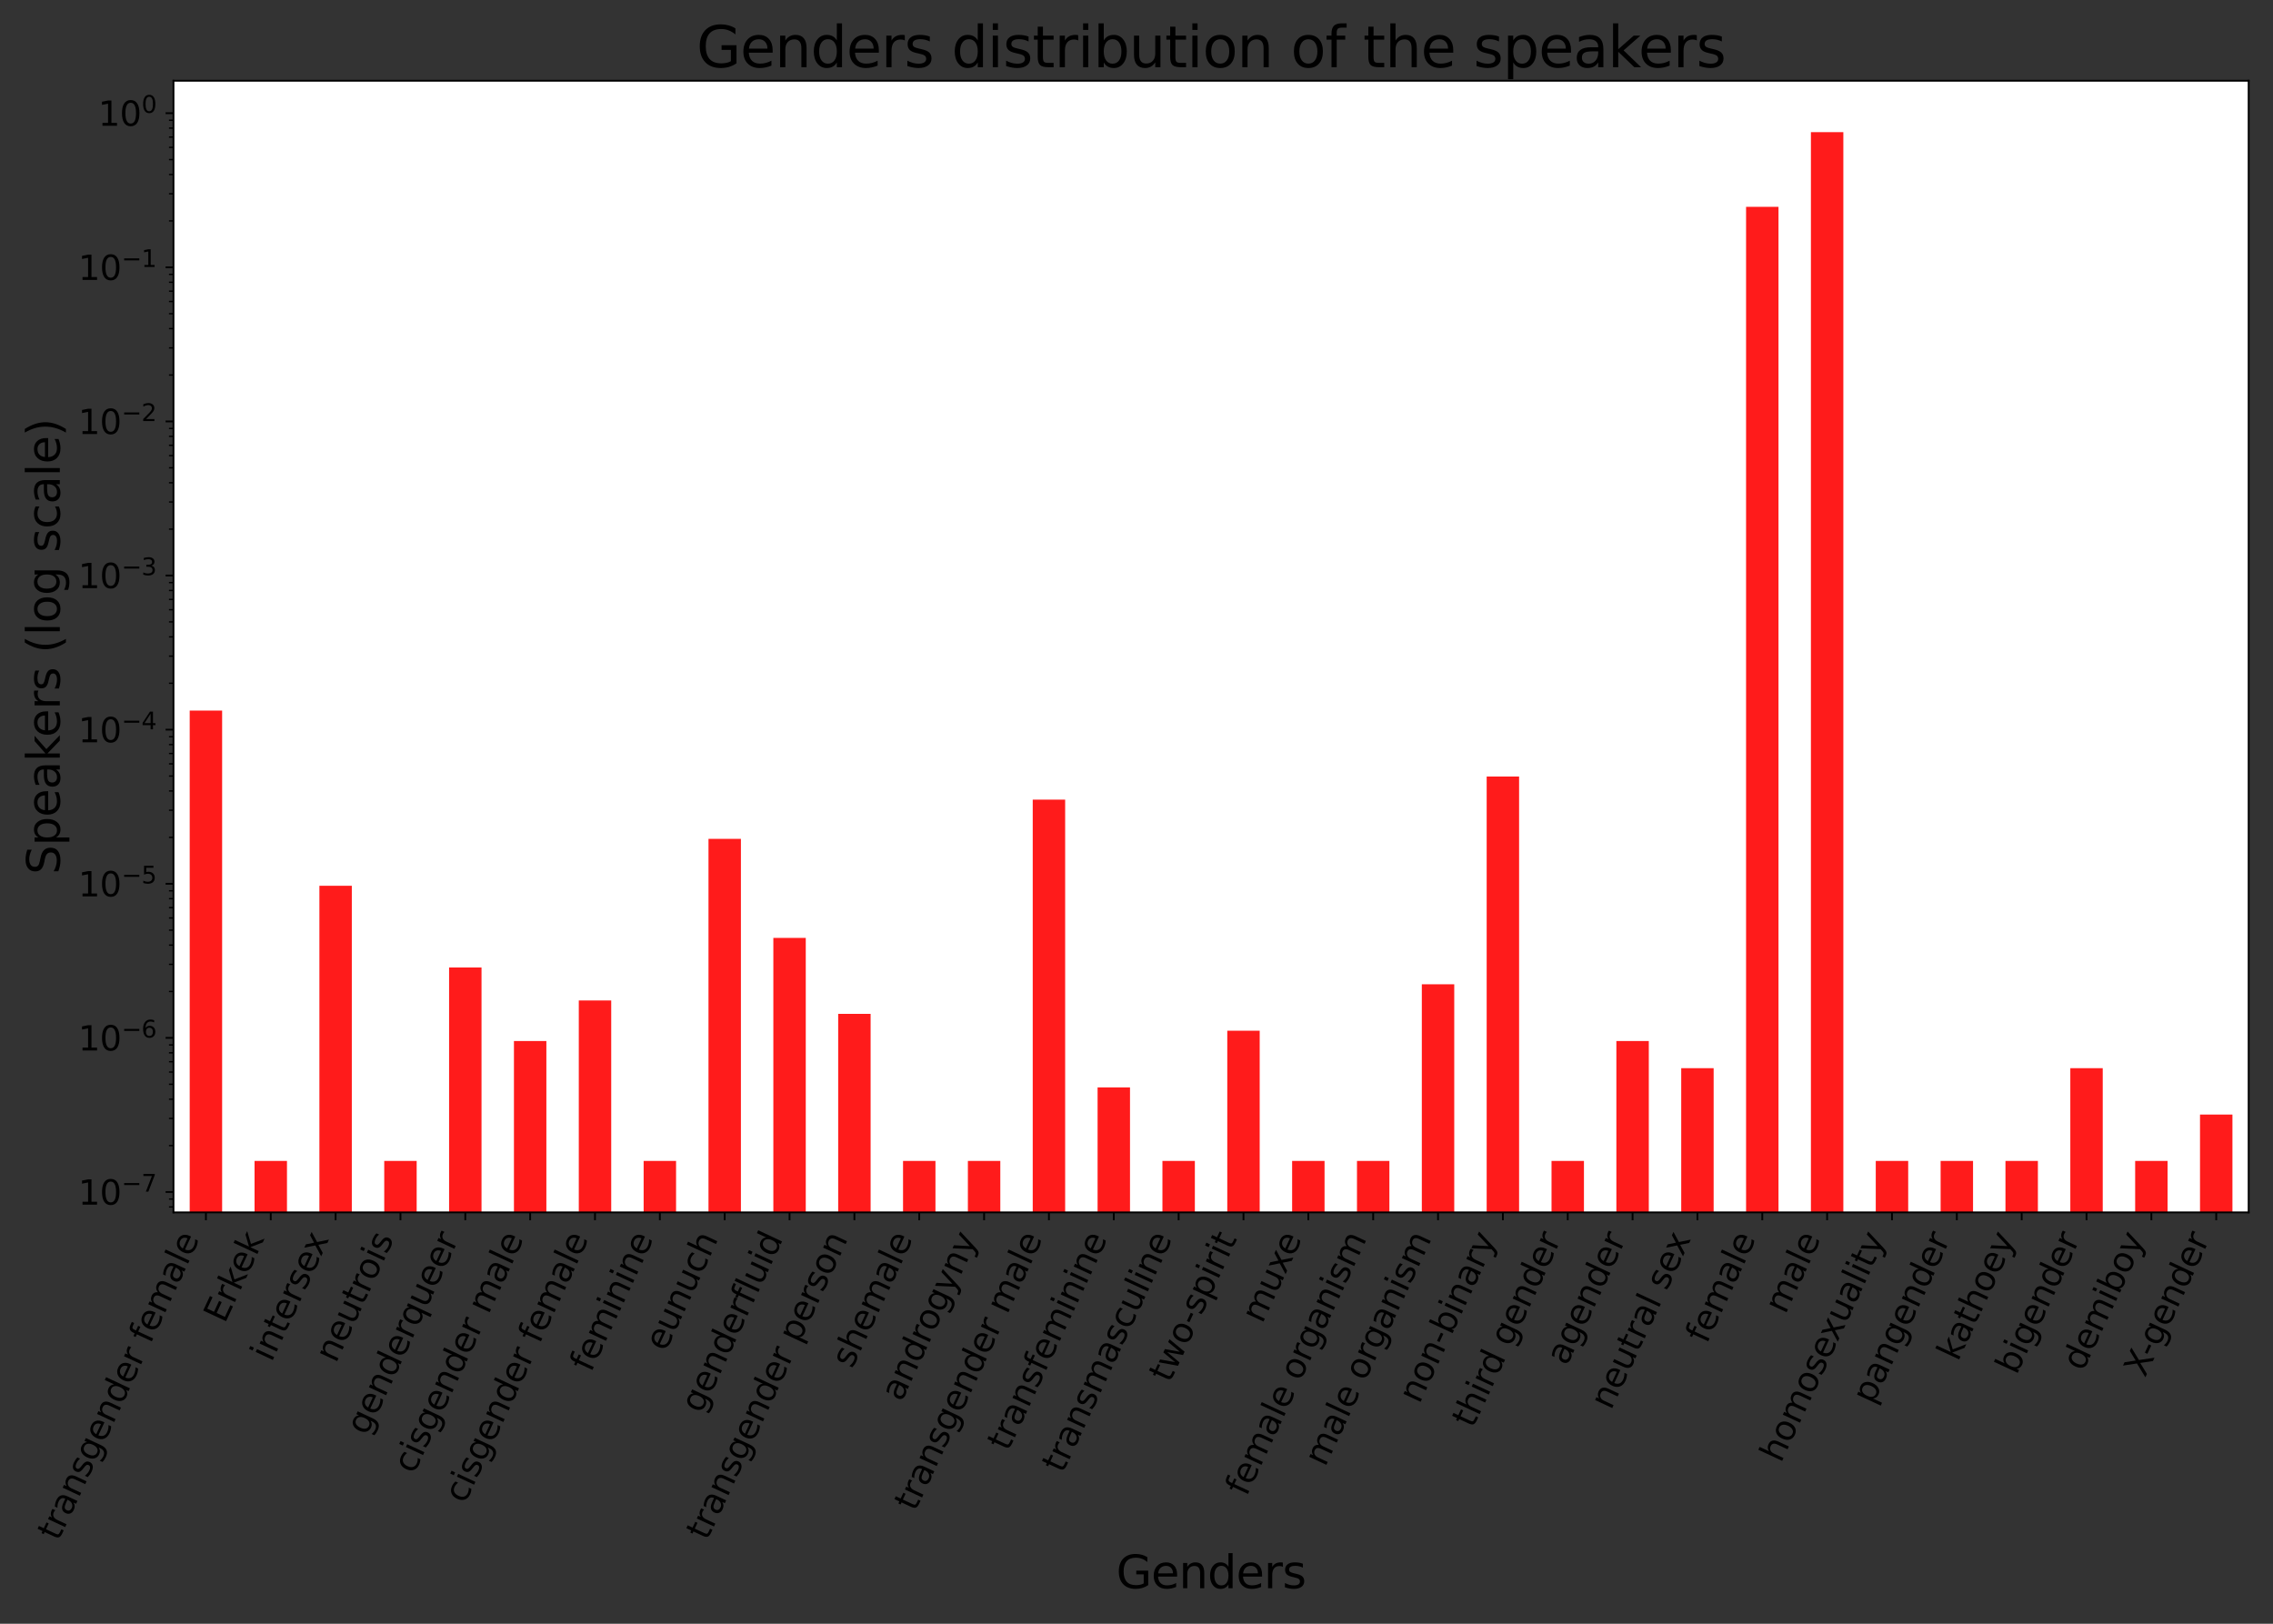 <?xml version="1.0" encoding="utf-8" standalone="no"?>
<!DOCTYPE svg PUBLIC "-//W3C//DTD SVG 1.1//EN"
  "http://www.w3.org/Graphics/SVG/1.1/DTD/svg11.dtd">
<svg height="720pt" version="1.1" viewBox="0 0 1008 720" width="1008pt" xmlns="http://www.w3.org/2000/svg" xmlns:xlink="http://www.w3.org/1999/xlink">
 <rect x="0" y="0" width="1008" height="720" fill="#333333" stroke="none"/>
 <defs>
  <style type="text/css">*{stroke-linecap:butt;stroke-linejoin:round;}</style>
 </defs>
 <g id="figure_1">
  <g id="patch_1">
   <path d="M 0 720 
L 1008 720 
L 1008 0 
L 0 0 
z
" style="fill:none;"/>
  </g>
  <g id="axes_1">
   <g id="patch_2">
    <path d="M 76.936 537.594 
L 997.2 537.594 
L 997.2 35.8 
L 76.936 35.8 
z
" style="fill:#ffffff;"/>
   </g>
   <g id="patch_3">
    <path clip-path="url(#p88d5366a36)" d="M 84.126 68387.921 
L 98.505 68387.921 
L 98.505 315.089 
L 84.126 315.089 
z
" style="fill:#ff1b1b;"/>
   </g>
   <g id="patch_4">
    <path clip-path="url(#p88d5366a36)" d="M 112.884 68387.921 
L 127.263 68387.921 
L 127.263 514.785 
L 112.884 514.785 
z
" style="fill:#ff1b1b;"/>
   </g>
   <g id="patch_5">
    <path clip-path="url(#p88d5366a36)" d="M 141.642 68387.921 
L 156.021 68387.921 
L 156.021 392.78 
L 141.642 392.78 
z
" style="fill:#ff1b1b;"/>
   </g>
   <g id="patch_6">
    <path clip-path="url(#p88d5366a36)" d="M 170.4 68387.921 
L 184.779 68387.921 
L 184.779 514.785 
L 170.4 514.785 
z
" style="fill:#ff1b1b;"/>
   </g>
   <g id="patch_7">
    <path clip-path="url(#p88d5366a36)" d="M 199.159 68387.921 
L 213.538 68387.921 
L 213.538 429.003 
L 199.159 429.003 
z
" style="fill:#ff1b1b;"/>
   </g>
   <g id="patch_8">
    <path clip-path="url(#p88d5366a36)" d="M 227.917 68387.921 
L 242.296 68387.921 
L 242.296 461.608 
L 227.917 461.608 
z
" style="fill:#ff1b1b;"/>
   </g>
   <g id="patch_9">
    <path clip-path="url(#p88d5366a36)" d="M 256.675 68387.921 
L 271.054 68387.921 
L 271.054 443.619 
L 256.675 443.619 
z
" style="fill:#ff1b1b;"/>
   </g>
   <g id="patch_10">
    <path clip-path="url(#p88d5366a36)" d="M 285.433 68387.921 
L 299.812 68387.921 
L 299.812 514.785 
L 285.433 514.785 
z
" style="fill:#ff1b1b;"/>
   </g>
   <g id="patch_11">
    <path clip-path="url(#p88d5366a36)" d="M 314.192 68387.921 
L 328.571 68387.921 
L 328.571 371.966 
L 314.192 371.966 
z
" style="fill:#ff1b1b;"/>
   </g>
   <g id="patch_12">
    <path clip-path="url(#p88d5366a36)" d="M 342.95 68387.921 
L 357.329 68387.921 
L 357.329 415.89 
L 342.95 415.89 
z
" style="fill:#ff1b1b;"/>
   </g>
   <g id="patch_13">
    <path clip-path="url(#p88d5366a36)" d="M 371.708 68387.921 
L 386.087 68387.921 
L 386.087 449.575 
L 371.708 449.575 
z
" style="fill:#ff1b1b;"/>
   </g>
   <g id="patch_14">
    <path clip-path="url(#p88d5366a36)" d="M 400.466 68387.921 
L 414.845 68387.921 
L 414.845 514.785 
L 400.466 514.785 
z
" style="fill:#ff1b1b;"/>
   </g>
   <g id="patch_15">
    <path clip-path="url(#p88d5366a36)" d="M 429.225 68387.921 
L 443.604 68387.921 
L 443.604 514.785 
L 429.225 514.785 
z
" style="fill:#ff1b1b;"/>
   </g>
   <g id="patch_16">
    <path clip-path="url(#p88d5366a36)" d="M 457.983 68387.921 
L 472.362 68387.921 
L 472.362 354.575 
L 457.983 354.575 
z
" style="fill:#ff1b1b;"/>
   </g>
   <g id="patch_17">
    <path clip-path="url(#p88d5366a36)" d="M 486.741 68387.921 
L 501.12 68387.921 
L 501.12 482.18 
L 486.741 482.18 
z
" style="fill:#ff1b1b;"/>
   </g>
   <g id="patch_18">
    <path clip-path="url(#p88d5366a36)" d="M 515.499 68387.921 
L 529.878 68387.921 
L 529.878 514.785 
L 515.499 514.785 
z
" style="fill:#ff1b1b;"/>
   </g>
   <g id="patch_19">
    <path clip-path="url(#p88d5366a36)" d="M 544.258 68387.921 
L 558.637 68387.921 
L 558.637 457.033 
L 544.258 457.033 
z
" style="fill:#ff1b1b;"/>
   </g>
   <g id="patch_20">
    <path clip-path="url(#p88d5366a36)" d="M 573.016 68387.921 
L 587.395 68387.921 
L 587.395 514.785 
L 573.016 514.785 
z
" style="fill:#ff1b1b;"/>
   </g>
   <g id="patch_21">
    <path clip-path="url(#p88d5366a36)" d="M 601.774 68387.921 
L 616.153 68387.921 
L 616.153 514.785 
L 601.774 514.785 
z
" style="fill:#ff1b1b;"/>
   </g>
   <g id="patch_22">
    <path clip-path="url(#p88d5366a36)" d="M 630.532 68387.921 
L 644.911 68387.921 
L 644.911 436.462 
L 630.532 436.462 
z
" style="fill:#ff1b1b;"/>
   </g>
   <g id="patch_23">
    <path clip-path="url(#p88d5366a36)" d="M 659.291 68387.921 
L 673.67 68387.921 
L 673.67 344.341 
L 659.291 344.341 
z
" style="fill:#ff1b1b;"/>
   </g>
   <g id="patch_24">
    <path clip-path="url(#p88d5366a36)" d="M 688.049 68387.921 
L 702.428 68387.921 
L 702.428 514.785 
L 688.049 514.785 
z
" style="fill:#ff1b1b;"/>
   </g>
   <g id="patch_25">
    <path clip-path="url(#p88d5366a36)" d="M 716.807 68387.921 
L 731.186 68387.921 
L 731.186 461.608 
L 716.807 461.608 
z
" style="fill:#ff1b1b;"/>
   </g>
   <g id="patch_26">
    <path clip-path="url(#p88d5366a36)" d="M 745.565 68387.921 
L 759.944 68387.921 
L 759.944 473.642 
L 745.565 473.642 
z
" style="fill:#ff1b1b;"/>
   </g>
   <g id="patch_27">
    <path clip-path="url(#p88d5366a36)" d="M 774.324 68387.921 
L 788.703 68387.921 
L 788.703 91.716 
L 774.324 91.716 
z
" style="fill:#ff1b1b;"/>
   </g>
   <g id="patch_28">
    <path clip-path="url(#p88d5366a36)" d="M 803.082 68387.921 
L 817.461 68387.921 
L 817.461 58.609 
L 803.082 58.609 
z
" style="fill:#ff1b1b;"/>
   </g>
   <g id="patch_29">
    <path clip-path="url(#p88d5366a36)" d="M 831.84 68387.921 
L 846.219 68387.921 
L 846.219 514.785 
L 831.84 514.785 
z
" style="fill:#ff1b1b;"/>
   </g>
   <g id="patch_30">
    <path clip-path="url(#p88d5366a36)" d="M 860.598 68387.921 
L 874.977 68387.921 
L 874.977 514.785 
L 860.598 514.785 
z
" style="fill:#ff1b1b;"/>
   </g>
   <g id="patch_31">
    <path clip-path="url(#p88d5366a36)" d="M 889.357 68387.921 
L 903.736 68387.921 
L 903.736 514.785 
L 889.357 514.785 
z
" style="fill:#ff1b1b;"/>
   </g>
   <g id="patch_32">
    <path clip-path="url(#p88d5366a36)" d="M 918.115 68387.921 
L 932.494 68387.921 
L 932.494 473.642 
L 918.115 473.642 
z
" style="fill:#ff1b1b;"/>
   </g>
   <g id="patch_33">
    <path clip-path="url(#p88d5366a36)" d="M 946.873 68387.921 
L 961.252 68387.921 
L 961.252 514.785 
L 946.873 514.785 
z
" style="fill:#ff1b1b;"/>
   </g>
   <g id="patch_34">
    <path clip-path="url(#p88d5366a36)" d="M 975.631 68387.921 
L 990.01 68387.921 
L 990.01 494.214 
L 975.631 494.214 
z
" style="fill:#ff1b1b;"/>
   </g>
   <g id="matplotlib.axis_1">
    <g id="xtick_1">
     <g id="line2d_1">
      <defs>
       <path d="M 0 0 
L 0 3.5 
" id="m66ea3400bd" style="stroke:#000000;stroke-width:0.8;"/>
      </defs>
      <g>
       <use style="stroke:#000000;stroke-width:0.8;" x="91.315" xlink:href="#m66ea3400bd" y="537.594"/>
      </g>
     </g>
     <g id="text_1">
      <!-- transgender female -->
      <g transform="translate(25.85 683.739)rotate(-65)scale(0.15 -0.15)">
       <defs>
        <path d="M 1172 4494 
L 1172 3500 
L 2356 3500 
L 2356 3053 
L 1172 3053 
L 1172 1153 
Q 1172 725 1289 603 
Q 1406 481 1766 481 
L 2356 481 
L 2356 0 
L 1766 0 
Q 1100 0 847 248 
Q 594 497 594 1153 
L 594 3053 
L 172 3053 
L 172 3500 
L 594 3500 
L 594 4494 
L 1172 4494 
z
" id="DejaVuSans-74" transform="scale(0.016)"/>
        <path d="M 2631 2963 
Q 2534 3019 2420 3045 
Q 2306 3072 2169 3072 
Q 1681 3072 1420 2755 
Q 1159 2438 1159 1844 
L 1159 0 
L 581 0 
L 581 3500 
L 1159 3500 
L 1159 2956 
Q 1341 3275 1631 3429 
Q 1922 3584 2338 3584 
Q 2397 3584 2469 3576 
Q 2541 3569 2628 3553 
L 2631 2963 
z
" id="DejaVuSans-72" transform="scale(0.016)"/>
        <path d="M 2194 1759 
Q 1497 1759 1228 1600 
Q 959 1441 959 1056 
Q 959 750 1161 570 
Q 1363 391 1709 391 
Q 2188 391 2477 730 
Q 2766 1069 2766 1631 
L 2766 1759 
L 2194 1759 
z
M 3341 1997 
L 3341 0 
L 2766 0 
L 2766 531 
Q 2569 213 2275 61 
Q 1981 -91 1556 -91 
Q 1019 -91 701 211 
Q 384 513 384 1019 
Q 384 1609 779 1909 
Q 1175 2209 1959 2209 
L 2766 2209 
L 2766 2266 
Q 2766 2663 2505 2880 
Q 2244 3097 1772 3097 
Q 1472 3097 1187 3025 
Q 903 2953 641 2809 
L 641 3341 
Q 956 3463 1253 3523 
Q 1550 3584 1831 3584 
Q 2591 3584 2966 3190 
Q 3341 2797 3341 1997 
z
" id="DejaVuSans-61" transform="scale(0.016)"/>
        <path d="M 3513 2113 
L 3513 0 
L 2938 0 
L 2938 2094 
Q 2938 2591 2744 2837 
Q 2550 3084 2163 3084 
Q 1697 3084 1428 2787 
Q 1159 2491 1159 1978 
L 1159 0 
L 581 0 
L 581 3500 
L 1159 3500 
L 1159 2956 
Q 1366 3272 1645 3428 
Q 1925 3584 2291 3584 
Q 2894 3584 3203 3211 
Q 3513 2838 3513 2113 
z
" id="DejaVuSans-6e" transform="scale(0.016)"/>
        <path d="M 2834 3397 
L 2834 2853 
Q 2591 2978 2328 3040 
Q 2066 3103 1784 3103 
Q 1356 3103 1142 2972 
Q 928 2841 928 2578 
Q 928 2378 1081 2264 
Q 1234 2150 1697 2047 
L 1894 2003 
Q 2506 1872 2764 1633 
Q 3022 1394 3022 966 
Q 3022 478 2636 193 
Q 2250 -91 1575 -91 
Q 1294 -91 989 -36 
Q 684 19 347 128 
L 347 722 
Q 666 556 975 473 
Q 1284 391 1588 391 
Q 1994 391 2212 530 
Q 2431 669 2431 922 
Q 2431 1156 2273 1281 
Q 2116 1406 1581 1522 
L 1381 1569 
Q 847 1681 609 1914 
Q 372 2147 372 2553 
Q 372 3047 722 3315 
Q 1072 3584 1716 3584 
Q 2034 3584 2315 3537 
Q 2597 3491 2834 3397 
z
" id="DejaVuSans-73" transform="scale(0.016)"/>
        <path d="M 2906 1791 
Q 2906 2416 2648 2759 
Q 2391 3103 1925 3103 
Q 1463 3103 1205 2759 
Q 947 2416 947 1791 
Q 947 1169 1205 825 
Q 1463 481 1925 481 
Q 2391 481 2648 825 
Q 2906 1169 2906 1791 
z
M 3481 434 
Q 3481 -459 3084 -895 
Q 2688 -1331 1869 -1331 
Q 1566 -1331 1297 -1286 
Q 1028 -1241 775 -1147 
L 775 -588 
Q 1028 -725 1275 -790 
Q 1522 -856 1778 -856 
Q 2344 -856 2625 -561 
Q 2906 -266 2906 331 
L 2906 616 
Q 2728 306 2450 153 
Q 2172 0 1784 0 
Q 1141 0 747 490 
Q 353 981 353 1791 
Q 353 2603 747 3093 
Q 1141 3584 1784 3584 
Q 2172 3584 2450 3431 
Q 2728 3278 2906 2969 
L 2906 3500 
L 3481 3500 
L 3481 434 
z
" id="DejaVuSans-67" transform="scale(0.016)"/>
        <path d="M 3597 1894 
L 3597 1613 
L 953 1613 
Q 991 1019 1311 708 
Q 1631 397 2203 397 
Q 2534 397 2845 478 
Q 3156 559 3463 722 
L 3463 178 
Q 3153 47 2828 -22 
Q 2503 -91 2169 -91 
Q 1331 -91 842 396 
Q 353 884 353 1716 
Q 353 2575 817 3079 
Q 1281 3584 2069 3584 
Q 2775 3584 3186 3129 
Q 3597 2675 3597 1894 
z
M 3022 2063 
Q 3016 2534 2758 2815 
Q 2500 3097 2075 3097 
Q 1594 3097 1305 2825 
Q 1016 2553 972 2059 
L 3022 2063 
z
" id="DejaVuSans-65" transform="scale(0.016)"/>
        <path d="M 2906 2969 
L 2906 4863 
L 3481 4863 
L 3481 0 
L 2906 0 
L 2906 525 
Q 2725 213 2448 61 
Q 2172 -91 1784 -91 
Q 1150 -91 751 415 
Q 353 922 353 1747 
Q 353 2572 751 3078 
Q 1150 3584 1784 3584 
Q 2172 3584 2448 3432 
Q 2725 3281 2906 2969 
z
M 947 1747 
Q 947 1113 1208 752 
Q 1469 391 1925 391 
Q 2381 391 2643 752 
Q 2906 1113 2906 1747 
Q 2906 2381 2643 2742 
Q 2381 3103 1925 3103 
Q 1469 3103 1208 2742 
Q 947 2381 947 1747 
z
" id="DejaVuSans-64" transform="scale(0.016)"/>
        <path id="DejaVuSans-20" transform="scale(0.016)"/>
        <path d="M 2375 4863 
L 2375 4384 
L 1825 4384 
Q 1516 4384 1395 4259 
Q 1275 4134 1275 3809 
L 1275 3500 
L 2222 3500 
L 2222 3053 
L 1275 3053 
L 1275 0 
L 697 0 
L 697 3053 
L 147 3053 
L 147 3500 
L 697 3500 
L 697 3744 
Q 697 4328 969 4595 
Q 1241 4863 1831 4863 
L 2375 4863 
z
" id="DejaVuSans-66" transform="scale(0.016)"/>
        <path d="M 3328 2828 
Q 3544 3216 3844 3400 
Q 4144 3584 4550 3584 
Q 5097 3584 5394 3201 
Q 5691 2819 5691 2113 
L 5691 0 
L 5113 0 
L 5113 2094 
Q 5113 2597 4934 2840 
Q 4756 3084 4391 3084 
Q 3944 3084 3684 2787 
Q 3425 2491 3425 1978 
L 3425 0 
L 2847 0 
L 2847 2094 
Q 2847 2600 2669 2842 
Q 2491 3084 2119 3084 
Q 1678 3084 1418 2786 
Q 1159 2488 1159 1978 
L 1159 0 
L 581 0 
L 581 3500 
L 1159 3500 
L 1159 2956 
Q 1356 3278 1631 3431 
Q 1906 3584 2284 3584 
Q 2666 3584 2933 3390 
Q 3200 3197 3328 2828 
z
" id="DejaVuSans-6d" transform="scale(0.016)"/>
        <path d="M 603 4863 
L 1178 4863 
L 1178 0 
L 603 0 
L 603 4863 
z
" id="DejaVuSans-6c" transform="scale(0.016)"/>
       </defs>
       <use xlink:href="#DejaVuSans-74"/>
       <use x="39.209" xlink:href="#DejaVuSans-72"/>
       <use x="80.322" xlink:href="#DejaVuSans-61"/>
       <use x="141.602" xlink:href="#DejaVuSans-6e"/>
       <use x="204.98" xlink:href="#DejaVuSans-73"/>
       <use x="257.08" xlink:href="#DejaVuSans-67"/>
       <use x="320.557" xlink:href="#DejaVuSans-65"/>
       <use x="382.08" xlink:href="#DejaVuSans-6e"/>
       <use x="445.459" xlink:href="#DejaVuSans-64"/>
       <use x="508.936" xlink:href="#DejaVuSans-65"/>
       <use x="570.459" xlink:href="#DejaVuSans-72"/>
       <use x="611.572" xlink:href="#DejaVuSans-20"/>
       <use x="643.359" xlink:href="#DejaVuSans-66"/>
       <use x="678.564" xlink:href="#DejaVuSans-65"/>
       <use x="740.088" xlink:href="#DejaVuSans-6d"/>
       <use x="837.5" xlink:href="#DejaVuSans-61"/>
       <use x="898.779" xlink:href="#DejaVuSans-6c"/>
       <use x="926.562" xlink:href="#DejaVuSans-65"/>
      </g>
     </g>
    </g>
    <g id="xtick_2">
     <g id="line2d_2">
      <g>
       <use style="stroke:#000000;stroke-width:0.8;" x="120.073" xlink:href="#m66ea3400bd" y="537.594"/>
      </g>
     </g>
     <g id="text_2">
      <!-- Erkek -->
      <g transform="translate(99.622 587.206)rotate(-65)scale(0.15 -0.15)">
       <defs>
        <path d="M 628 4666 
L 3578 4666 
L 3578 4134 
L 1259 4134 
L 1259 2753 
L 3481 2753 
L 3481 2222 
L 1259 2222 
L 1259 531 
L 3634 531 
L 3634 0 
L 628 0 
L 628 4666 
z
" id="DejaVuSans-45" transform="scale(0.016)"/>
        <path d="M 581 4863 
L 1159 4863 
L 1159 1991 
L 2875 3500 
L 3609 3500 
L 1753 1863 
L 3688 0 
L 2938 0 
L 1159 1709 
L 1159 0 
L 581 0 
L 581 4863 
z
" id="DejaVuSans-6b" transform="scale(0.016)"/>
       </defs>
       <use xlink:href="#DejaVuSans-45"/>
       <use x="63.184" xlink:href="#DejaVuSans-72"/>
       <use x="104.297" xlink:href="#DejaVuSans-6b"/>
       <use x="158.582" xlink:href="#DejaVuSans-65"/>
       <use x="220.105" xlink:href="#DejaVuSans-6b"/>
      </g>
     </g>
    </g>
    <g id="xtick_3">
     <g id="line2d_3">
      <g>
       <use style="stroke:#000000;stroke-width:0.8;" x="148.832" xlink:href="#m66ea3400bd" y="537.594"/>
      </g>
     </g>
     <g id="text_3">
      <!-- intersex -->
      <g transform="translate(120.39 604.342)rotate(-65)scale(0.15 -0.15)">
       <defs>
        <path d="M 603 3500 
L 1178 3500 
L 1178 0 
L 603 0 
L 603 3500 
z
M 603 4863 
L 1178 4863 
L 1178 4134 
L 603 4134 
L 603 4863 
z
" id="DejaVuSans-69" transform="scale(0.016)"/>
        <path d="M 3513 3500 
L 2247 1797 
L 3578 0 
L 2900 0 
L 1881 1375 
L 863 0 
L 184 0 
L 1544 1831 
L 300 3500 
L 978 3500 
L 1906 2253 
L 2834 3500 
L 3513 3500 
z
" id="DejaVuSans-78" transform="scale(0.016)"/>
       </defs>
       <use xlink:href="#DejaVuSans-69"/>
       <use x="27.783" xlink:href="#DejaVuSans-6e"/>
       <use x="91.162" xlink:href="#DejaVuSans-74"/>
       <use x="130.371" xlink:href="#DejaVuSans-65"/>
       <use x="191.895" xlink:href="#DejaVuSans-72"/>
       <use x="233.008" xlink:href="#DejaVuSans-73"/>
       <use x="285.107" xlink:href="#DejaVuSans-65"/>
       <use x="344.881" xlink:href="#DejaVuSans-78"/>
      </g>
     </g>
    </g>
    <g id="xtick_4">
     <g id="line2d_4">
      <g>
       <use style="stroke:#000000;stroke-width:0.8;" x="177.59" xlink:href="#m66ea3400bd" y="537.594"/>
      </g>
     </g>
     <g id="text_4">
      <!-- neutrois -->
      <g transform="translate(148.936 604.796)rotate(-65)scale(0.15 -0.15)">
       <defs>
        <path d="M 544 1381 
L 544 3500 
L 1119 3500 
L 1119 1403 
Q 1119 906 1312 657 
Q 1506 409 1894 409 
Q 2359 409 2629 706 
Q 2900 1003 2900 1516 
L 2900 3500 
L 3475 3500 
L 3475 0 
L 2900 0 
L 2900 538 
Q 2691 219 2414 64 
Q 2138 -91 1772 -91 
Q 1169 -91 856 284 
Q 544 659 544 1381 
z
M 1991 3584 
L 1991 3584 
z
" id="DejaVuSans-75" transform="scale(0.016)"/>
        <path d="M 1959 3097 
Q 1497 3097 1228 2736 
Q 959 2375 959 1747 
Q 959 1119 1226 758 
Q 1494 397 1959 397 
Q 2419 397 2687 759 
Q 2956 1122 2956 1747 
Q 2956 2369 2687 2733 
Q 2419 3097 1959 3097 
z
M 1959 3584 
Q 2709 3584 3137 3096 
Q 3566 2609 3566 1747 
Q 3566 888 3137 398 
Q 2709 -91 1959 -91 
Q 1206 -91 779 398 
Q 353 888 353 1747 
Q 353 2609 779 3096 
Q 1206 3584 1959 3584 
z
" id="DejaVuSans-6f" transform="scale(0.016)"/>
       </defs>
       <use xlink:href="#DejaVuSans-6e"/>
       <use x="63.379" xlink:href="#DejaVuSans-65"/>
       <use x="124.902" xlink:href="#DejaVuSans-75"/>
       <use x="188.281" xlink:href="#DejaVuSans-74"/>
       <use x="227.49" xlink:href="#DejaVuSans-72"/>
       <use x="266.354" xlink:href="#DejaVuSans-6f"/>
       <use x="327.535" xlink:href="#DejaVuSans-69"/>
       <use x="355.318" xlink:href="#DejaVuSans-73"/>
      </g>
     </g>
    </g>
    <g id="xtick_5">
     <g id="line2d_5">
      <g>
       <use style="stroke:#000000;stroke-width:0.8;" x="206.348" xlink:href="#m66ea3400bd" y="537.594"/>
      </g>
     </g>
     <g id="text_5">
      <!-- genderqueer -->
      <g transform="translate(162.709 636.933)rotate(-65)scale(0.15 -0.15)">
       <defs>
        <path d="M 947 1747 
Q 947 1113 1208 752 
Q 1469 391 1925 391 
Q 2381 391 2643 752 
Q 2906 1113 2906 1747 
Q 2906 2381 2643 2742 
Q 2381 3103 1925 3103 
Q 1469 3103 1208 2742 
Q 947 2381 947 1747 
z
M 2906 525 
Q 2725 213 2448 61 
Q 2172 -91 1784 -91 
Q 1150 -91 751 415 
Q 353 922 353 1747 
Q 353 2572 751 3078 
Q 1150 3584 1784 3584 
Q 2172 3584 2448 3432 
Q 2725 3281 2906 2969 
L 2906 3500 
L 3481 3500 
L 3481 -1331 
L 2906 -1331 
L 2906 525 
z
" id="DejaVuSans-71" transform="scale(0.016)"/>
       </defs>
       <use xlink:href="#DejaVuSans-67"/>
       <use x="63.477" xlink:href="#DejaVuSans-65"/>
       <use x="125" xlink:href="#DejaVuSans-6e"/>
       <use x="188.379" xlink:href="#DejaVuSans-64"/>
       <use x="251.855" xlink:href="#DejaVuSans-65"/>
       <use x="313.379" xlink:href="#DejaVuSans-72"/>
       <use x="352.742" xlink:href="#DejaVuSans-71"/>
       <use x="416.219" xlink:href="#DejaVuSans-75"/>
       <use x="479.598" xlink:href="#DejaVuSans-65"/>
       <use x="541.121" xlink:href="#DejaVuSans-65"/>
       <use x="602.645" xlink:href="#DejaVuSans-72"/>
      </g>
     </g>
    </g>
    <g id="xtick_6">
     <g id="line2d_6">
      <g>
       <use style="stroke:#000000;stroke-width:0.8;" x="235.106" xlink:href="#m66ea3400bd" y="537.594"/>
      </g>
     </g>
     <g id="text_6">
      <!-- cisgender male -->
      <g transform="translate(183.52 653.975)rotate(-65)scale(0.15 -0.15)">
       <defs>
        <path d="M 3122 3366 
L 3122 2828 
Q 2878 2963 2633 3030 
Q 2388 3097 2138 3097 
Q 1578 3097 1268 2742 
Q 959 2388 959 1747 
Q 959 1106 1268 751 
Q 1578 397 2138 397 
Q 2388 397 2633 464 
Q 2878 531 3122 666 
L 3122 134 
Q 2881 22 2623 -34 
Q 2366 -91 2075 -91 
Q 1284 -91 818 406 
Q 353 903 353 1747 
Q 353 2603 823 3093 
Q 1294 3584 2113 3584 
Q 2378 3584 2631 3529 
Q 2884 3475 3122 3366 
z
" id="DejaVuSans-63" transform="scale(0.016)"/>
       </defs>
       <use xlink:href="#DejaVuSans-63"/>
       <use x="54.98" xlink:href="#DejaVuSans-69"/>
       <use x="82.764" xlink:href="#DejaVuSans-73"/>
       <use x="134.863" xlink:href="#DejaVuSans-67"/>
       <use x="198.34" xlink:href="#DejaVuSans-65"/>
       <use x="259.863" xlink:href="#DejaVuSans-6e"/>
       <use x="323.242" xlink:href="#DejaVuSans-64"/>
       <use x="386.719" xlink:href="#DejaVuSans-65"/>
       <use x="448.242" xlink:href="#DejaVuSans-72"/>
       <use x="489.355" xlink:href="#DejaVuSans-20"/>
       <use x="521.143" xlink:href="#DejaVuSans-6d"/>
       <use x="618.555" xlink:href="#DejaVuSans-61"/>
       <use x="679.834" xlink:href="#DejaVuSans-6c"/>
       <use x="707.617" xlink:href="#DejaVuSans-65"/>
      </g>
     </g>
    </g>
    <g id="xtick_7">
     <g id="line2d_7">
      <g>
       <use style="stroke:#000000;stroke-width:0.8;" x="263.865" xlink:href="#m66ea3400bd" y="537.594"/>
      </g>
     </g>
     <g id="text_7">
      <!-- cisgender female -->
      <g transform="translate(206.146 667.126)rotate(-65)scale(0.15 -0.15)">
       <use xlink:href="#DejaVuSans-63"/>
       <use x="54.98" xlink:href="#DejaVuSans-69"/>
       <use x="82.764" xlink:href="#DejaVuSans-73"/>
       <use x="134.863" xlink:href="#DejaVuSans-67"/>
       <use x="198.34" xlink:href="#DejaVuSans-65"/>
       <use x="259.863" xlink:href="#DejaVuSans-6e"/>
       <use x="323.242" xlink:href="#DejaVuSans-64"/>
       <use x="386.719" xlink:href="#DejaVuSans-65"/>
       <use x="448.242" xlink:href="#DejaVuSans-72"/>
       <use x="489.355" xlink:href="#DejaVuSans-20"/>
       <use x="521.143" xlink:href="#DejaVuSans-66"/>
       <use x="556.348" xlink:href="#DejaVuSans-65"/>
       <use x="617.871" xlink:href="#DejaVuSans-6d"/>
       <use x="715.283" xlink:href="#DejaVuSans-61"/>
       <use x="776.562" xlink:href="#DejaVuSans-6c"/>
       <use x="804.346" xlink:href="#DejaVuSans-65"/>
      </g>
     </g>
    </g>
    <g id="xtick_8">
     <g id="line2d_8">
      <g>
       <use style="stroke:#000000;stroke-width:0.8;" x="292.623" xlink:href="#m66ea3400bd" y="537.594"/>
      </g>
     </g>
     <g id="text_8">
      <!-- feminine -->
      <g transform="translate(262.031 608.953)rotate(-65)scale(0.15 -0.15)">
       <use xlink:href="#DejaVuSans-66"/>
       <use x="35.205" xlink:href="#DejaVuSans-65"/>
       <use x="96.729" xlink:href="#DejaVuSans-6d"/>
       <use x="194.141" xlink:href="#DejaVuSans-69"/>
       <use x="221.924" xlink:href="#DejaVuSans-6e"/>
       <use x="285.303" xlink:href="#DejaVuSans-69"/>
       <use x="313.086" xlink:href="#DejaVuSans-6e"/>
       <use x="376.465" xlink:href="#DejaVuSans-65"/>
      </g>
     </g>
    </g>
    <g id="xtick_9">
     <g id="line2d_9">
      <g>
       <use style="stroke:#000000;stroke-width:0.8;" x="321.381" xlink:href="#m66ea3400bd" y="537.594"/>
      </g>
     </g>
     <g id="text_9">
      <!-- eunuch -->
      <g transform="translate(295.098 599.713)rotate(-65)scale(0.15 -0.15)">
       <defs>
        <path d="M 3513 2113 
L 3513 0 
L 2938 0 
L 2938 2094 
Q 2938 2591 2744 2837 
Q 2550 3084 2163 3084 
Q 1697 3084 1428 2787 
Q 1159 2491 1159 1978 
L 1159 0 
L 581 0 
L 581 4863 
L 1159 4863 
L 1159 2956 
Q 1366 3272 1645 3428 
Q 1925 3584 2291 3584 
Q 2894 3584 3203 3211 
Q 3513 2838 3513 2113 
z
" id="DejaVuSans-68" transform="scale(0.016)"/>
       </defs>
       <use xlink:href="#DejaVuSans-65"/>
       <use x="61.523" xlink:href="#DejaVuSans-75"/>
       <use x="124.902" xlink:href="#DejaVuSans-6e"/>
       <use x="188.281" xlink:href="#DejaVuSans-75"/>
       <use x="251.66" xlink:href="#DejaVuSans-63"/>
       <use x="306.641" xlink:href="#DejaVuSans-68"/>
      </g>
     </g>
    </g>
    <g id="xtick_10">
     <g id="line2d_10">
      <g>
       <use style="stroke:#000000;stroke-width:0.8;" x="350.139" xlink:href="#m66ea3400bd" y="537.594"/>
      </g>
     </g>
     <g id="text_10">
      <!-- genderfluid -->
      <g transform="translate(311.043 627.191)rotate(-65)scale(0.15 -0.15)">
       <use xlink:href="#DejaVuSans-67"/>
       <use x="63.477" xlink:href="#DejaVuSans-65"/>
       <use x="125" xlink:href="#DejaVuSans-6e"/>
       <use x="188.379" xlink:href="#DejaVuSans-64"/>
       <use x="251.855" xlink:href="#DejaVuSans-65"/>
       <use x="313.379" xlink:href="#DejaVuSans-72"/>
       <use x="354.492" xlink:href="#DejaVuSans-66"/>
       <use x="389.697" xlink:href="#DejaVuSans-6c"/>
       <use x="417.48" xlink:href="#DejaVuSans-75"/>
       <use x="480.859" xlink:href="#DejaVuSans-69"/>
       <use x="508.643" xlink:href="#DejaVuSans-64"/>
      </g>
     </g>
    </g>
    <g id="xtick_11">
     <g id="line2d_11">
      <g>
       <use style="stroke:#000000;stroke-width:0.8;" x="378.898" xlink:href="#m66ea3400bd" y="537.594"/>
      </g>
     </g>
     <g id="text_11">
      <!-- transgender person -->
      <g transform="translate(313.556 683.473)rotate(-65)scale(0.15 -0.15)">
       <defs>
        <path d="M 1159 525 
L 1159 -1331 
L 581 -1331 
L 581 3500 
L 1159 3500 
L 1159 2969 
Q 1341 3281 1617 3432 
Q 1894 3584 2278 3584 
Q 2916 3584 3314 3078 
Q 3713 2572 3713 1747 
Q 3713 922 3314 415 
Q 2916 -91 2278 -91 
Q 1894 -91 1617 61 
Q 1341 213 1159 525 
z
M 3116 1747 
Q 3116 2381 2855 2742 
Q 2594 3103 2138 3103 
Q 1681 3103 1420 2742 
Q 1159 2381 1159 1747 
Q 1159 1113 1420 752 
Q 1681 391 2138 391 
Q 2594 391 2855 752 
Q 3116 1113 3116 1747 
z
" id="DejaVuSans-70" transform="scale(0.016)"/>
       </defs>
       <use xlink:href="#DejaVuSans-74"/>
       <use x="39.209" xlink:href="#DejaVuSans-72"/>
       <use x="80.322" xlink:href="#DejaVuSans-61"/>
       <use x="141.602" xlink:href="#DejaVuSans-6e"/>
       <use x="204.98" xlink:href="#DejaVuSans-73"/>
       <use x="257.08" xlink:href="#DejaVuSans-67"/>
       <use x="320.557" xlink:href="#DejaVuSans-65"/>
       <use x="382.08" xlink:href="#DejaVuSans-6e"/>
       <use x="445.459" xlink:href="#DejaVuSans-64"/>
       <use x="508.936" xlink:href="#DejaVuSans-65"/>
       <use x="570.459" xlink:href="#DejaVuSans-72"/>
       <use x="611.572" xlink:href="#DejaVuSans-20"/>
       <use x="643.359" xlink:href="#DejaVuSans-70"/>
       <use x="706.836" xlink:href="#DejaVuSans-65"/>
       <use x="768.359" xlink:href="#DejaVuSans-72"/>
       <use x="809.473" xlink:href="#DejaVuSans-73"/>
       <use x="861.572" xlink:href="#DejaVuSans-6f"/>
       <use x="922.754" xlink:href="#DejaVuSans-6e"/>
      </g>
     </g>
    </g>
    <g id="xtick_12">
     <g id="line2d_12">
      <g>
       <use style="stroke:#000000;stroke-width:0.8;" x="407.656" xlink:href="#m66ea3400bd" y="537.594"/>
      </g>
     </g>
     <g id="text_12">
      <!-- shemale -->
      <g transform="translate(377.887 607.188)rotate(-65)scale(0.15 -0.15)">
       <use xlink:href="#DejaVuSans-73"/>
       <use x="52.1" xlink:href="#DejaVuSans-68"/>
       <use x="115.479" xlink:href="#DejaVuSans-65"/>
       <use x="177.002" xlink:href="#DejaVuSans-6d"/>
       <use x="274.414" xlink:href="#DejaVuSans-61"/>
       <use x="335.693" xlink:href="#DejaVuSans-6c"/>
       <use x="363.477" xlink:href="#DejaVuSans-65"/>
      </g>
     </g>
    </g>
    <g id="xtick_13">
     <g id="line2d_13">
      <g>
       <use style="stroke:#000000;stroke-width:0.8;" x="436.414" xlink:href="#m66ea3400bd" y="537.594"/>
      </g>
     </g>
     <g id="text_13">
      <!-- androgyny -->
      <g transform="translate(399.772 621.928)rotate(-65)scale(0.15 -0.15)">
       <defs>
        <path d="M 2059 -325 
Q 1816 -950 1584 -1140 
Q 1353 -1331 966 -1331 
L 506 -1331 
L 506 -850 
L 844 -850 
Q 1081 -850 1212 -737 
Q 1344 -625 1503 -206 
L 1606 56 
L 191 3500 
L 800 3500 
L 1894 763 
L 2988 3500 
L 3597 3500 
L 2059 -325 
z
" id="DejaVuSans-79" transform="scale(0.016)"/>
       </defs>
       <use xlink:href="#DejaVuSans-61"/>
       <use x="61.279" xlink:href="#DejaVuSans-6e"/>
       <use x="124.658" xlink:href="#DejaVuSans-64"/>
       <use x="188.135" xlink:href="#DejaVuSans-72"/>
       <use x="226.998" xlink:href="#DejaVuSans-6f"/>
       <use x="288.18" xlink:href="#DejaVuSans-67"/>
       <use x="351.656" xlink:href="#DejaVuSans-79"/>
       <use x="410.836" xlink:href="#DejaVuSans-6e"/>
       <use x="474.215" xlink:href="#DejaVuSans-79"/>
      </g>
     </g>
    </g>
    <g id="xtick_14">
     <g id="line2d_14">
      <g>
       <use style="stroke:#000000;stroke-width:0.8;" x="465.172" xlink:href="#m66ea3400bd" y="537.594"/>
      </g>
     </g>
     <g id="text_14">
      <!-- transgender male -->
      <g transform="translate(405.839 670.588)rotate(-65)scale(0.15 -0.15)">
       <use xlink:href="#DejaVuSans-74"/>
       <use x="39.209" xlink:href="#DejaVuSans-72"/>
       <use x="80.322" xlink:href="#DejaVuSans-61"/>
       <use x="141.602" xlink:href="#DejaVuSans-6e"/>
       <use x="204.98" xlink:href="#DejaVuSans-73"/>
       <use x="257.08" xlink:href="#DejaVuSans-67"/>
       <use x="320.557" xlink:href="#DejaVuSans-65"/>
       <use x="382.08" xlink:href="#DejaVuSans-6e"/>
       <use x="445.459" xlink:href="#DejaVuSans-64"/>
       <use x="508.936" xlink:href="#DejaVuSans-65"/>
       <use x="570.459" xlink:href="#DejaVuSans-72"/>
       <use x="611.572" xlink:href="#DejaVuSans-20"/>
       <use x="643.359" xlink:href="#DejaVuSans-6d"/>
       <use x="740.771" xlink:href="#DejaVuSans-61"/>
       <use x="802.051" xlink:href="#DejaVuSans-6c"/>
       <use x="829.834" xlink:href="#DejaVuSans-65"/>
      </g>
     </g>
    </g>
    <g id="xtick_15">
     <g id="line2d_15">
      <g>
       <use style="stroke:#000000;stroke-width:0.8;" x="493.931" xlink:href="#m66ea3400bd" y="537.594"/>
      </g>
     </g>
     <g id="text_15">
      <!-- transfeminine -->
      <g transform="translate(447.042 643.9)rotate(-65)scale(0.15 -0.15)">
       <use xlink:href="#DejaVuSans-74"/>
       <use x="39.209" xlink:href="#DejaVuSans-72"/>
       <use x="80.322" xlink:href="#DejaVuSans-61"/>
       <use x="141.602" xlink:href="#DejaVuSans-6e"/>
       <use x="204.98" xlink:href="#DejaVuSans-73"/>
       <use x="257.08" xlink:href="#DejaVuSans-66"/>
       <use x="292.285" xlink:href="#DejaVuSans-65"/>
       <use x="353.809" xlink:href="#DejaVuSans-6d"/>
       <use x="451.221" xlink:href="#DejaVuSans-69"/>
       <use x="479.004" xlink:href="#DejaVuSans-6e"/>
       <use x="542.383" xlink:href="#DejaVuSans-69"/>
       <use x="570.166" xlink:href="#DejaVuSans-6e"/>
       <use x="633.545" xlink:href="#DejaVuSans-65"/>
      </g>
     </g>
    </g>
    <g id="xtick_16">
     <g id="line2d_16">
      <g>
       <use style="stroke:#000000;stroke-width:0.8;" x="522.689" xlink:href="#m66ea3400bd" y="537.594"/>
      </g>
     </g>
     <g id="text_16">
      <!-- transmasculine -->
      <g transform="translate(471.26 653.637)rotate(-65)scale(0.15 -0.15)">
       <use xlink:href="#DejaVuSans-74"/>
       <use x="39.209" xlink:href="#DejaVuSans-72"/>
       <use x="80.322" xlink:href="#DejaVuSans-61"/>
       <use x="141.602" xlink:href="#DejaVuSans-6e"/>
       <use x="204.98" xlink:href="#DejaVuSans-73"/>
       <use x="257.08" xlink:href="#DejaVuSans-6d"/>
       <use x="354.492" xlink:href="#DejaVuSans-61"/>
       <use x="415.771" xlink:href="#DejaVuSans-73"/>
       <use x="467.871" xlink:href="#DejaVuSans-63"/>
       <use x="522.852" xlink:href="#DejaVuSans-75"/>
       <use x="586.23" xlink:href="#DejaVuSans-6c"/>
       <use x="614.014" xlink:href="#DejaVuSans-69"/>
       <use x="641.797" xlink:href="#DejaVuSans-6e"/>
       <use x="705.176" xlink:href="#DejaVuSans-65"/>
      </g>
     </g>
    </g>
    <g id="xtick_17">
     <g id="line2d_17">
      <g>
       <use style="stroke:#000000;stroke-width:0.8;" x="551.447" xlink:href="#m66ea3400bd" y="537.594"/>
      </g>
     </g>
     <g id="text_17">
      <!-- two-spirit -->
      <g transform="translate(518.725 613.52)rotate(-65)scale(0.15 -0.15)">
       <defs>
        <path d="M 269 3500 
L 844 3500 
L 1563 769 
L 2278 3500 
L 2956 3500 
L 3675 769 
L 4391 3500 
L 4966 3500 
L 4050 0 
L 3372 0 
L 2619 2869 
L 1863 0 
L 1184 0 
L 269 3500 
z
" id="DejaVuSans-77" transform="scale(0.016)"/>
        <path d="M 313 2009 
L 1997 2009 
L 1997 1497 
L 313 1497 
L 313 2009 
z
" id="DejaVuSans-2d" transform="scale(0.016)"/>
       </defs>
       <use xlink:href="#DejaVuSans-74"/>
       <use x="39.209" xlink:href="#DejaVuSans-77"/>
       <use x="120.996" xlink:href="#DejaVuSans-6f"/>
       <use x="184.053" xlink:href="#DejaVuSans-2d"/>
       <use x="220.137" xlink:href="#DejaVuSans-73"/>
       <use x="272.236" xlink:href="#DejaVuSans-70"/>
       <use x="335.713" xlink:href="#DejaVuSans-69"/>
       <use x="363.496" xlink:href="#DejaVuSans-72"/>
       <use x="404.609" xlink:href="#DejaVuSans-69"/>
       <use x="432.393" xlink:href="#DejaVuSans-74"/>
      </g>
     </g>
    </g>
    <g id="xtick_18">
     <g id="line2d_18">
      <g>
       <use style="stroke:#000000;stroke-width:0.8;" x="580.205" xlink:href="#m66ea3400bd" y="537.594"/>
      </g>
     </g>
     <g id="text_18">
      <!-- muxe -->
      <g transform="translate(559.731 587.255)rotate(-65)scale(0.15 -0.15)">
       <use xlink:href="#DejaVuSans-6d"/>
       <use x="97.412" xlink:href="#DejaVuSans-75"/>
       <use x="160.791" xlink:href="#DejaVuSans-78"/>
       <use x="216.846" xlink:href="#DejaVuSans-65"/>
      </g>
     </g>
    </g>
    <g id="xtick_19">
     <g id="line2d_19">
      <g>
       <use style="stroke:#000000;stroke-width:0.8;" x="608.964" xlink:href="#m66ea3400bd" y="537.594"/>
      </g>
     </g>
     <g id="text_19">
      <!-- female organism -->
      <g transform="translate(552.729 663.944)rotate(-65)scale(0.15 -0.15)">
       <use xlink:href="#DejaVuSans-66"/>
       <use x="35.205" xlink:href="#DejaVuSans-65"/>
       <use x="96.729" xlink:href="#DejaVuSans-6d"/>
       <use x="194.141" xlink:href="#DejaVuSans-61"/>
       <use x="255.42" xlink:href="#DejaVuSans-6c"/>
       <use x="283.203" xlink:href="#DejaVuSans-65"/>
       <use x="344.727" xlink:href="#DejaVuSans-20"/>
       <use x="376.514" xlink:href="#DejaVuSans-6f"/>
       <use x="437.695" xlink:href="#DejaVuSans-72"/>
       <use x="477.059" xlink:href="#DejaVuSans-67"/>
       <use x="540.535" xlink:href="#DejaVuSans-61"/>
       <use x="601.814" xlink:href="#DejaVuSans-6e"/>
       <use x="665.193" xlink:href="#DejaVuSans-69"/>
       <use x="692.977" xlink:href="#DejaVuSans-73"/>
       <use x="745.076" xlink:href="#DejaVuSans-6d"/>
      </g>
     </g>
    </g>
    <g id="xtick_20">
     <g id="line2d_20">
      <g>
       <use style="stroke:#000000;stroke-width:0.8;" x="637.722" xlink:href="#m66ea3400bd" y="537.594"/>
      </g>
     </g>
     <g id="text_20">
      <!-- male organism -->
      <g transform="translate(587.619 650.793)rotate(-65)scale(0.15 -0.15)">
       <use xlink:href="#DejaVuSans-6d"/>
       <use x="97.412" xlink:href="#DejaVuSans-61"/>
       <use x="158.691" xlink:href="#DejaVuSans-6c"/>
       <use x="186.475" xlink:href="#DejaVuSans-65"/>
       <use x="247.998" xlink:href="#DejaVuSans-20"/>
       <use x="279.785" xlink:href="#DejaVuSans-6f"/>
       <use x="340.967" xlink:href="#DejaVuSans-72"/>
       <use x="380.33" xlink:href="#DejaVuSans-67"/>
       <use x="443.807" xlink:href="#DejaVuSans-61"/>
       <use x="505.086" xlink:href="#DejaVuSans-6e"/>
       <use x="568.465" xlink:href="#DejaVuSans-69"/>
       <use x="596.248" xlink:href="#DejaVuSans-73"/>
       <use x="648.348" xlink:href="#DejaVuSans-6d"/>
      </g>
     </g>
    </g>
    <g id="xtick_21">
     <g id="line2d_21">
      <g>
       <use style="stroke:#000000;stroke-width:0.8;" x="666.48" xlink:href="#m66ea3400bd" y="537.594"/>
      </g>
     </g>
     <g id="text_21">
      <!-- non-binary -->
      <g transform="translate(629.406 622.854)rotate(-65)scale(0.15 -0.15)">
       <defs>
        <path d="M 3116 1747 
Q 3116 2381 2855 2742 
Q 2594 3103 2138 3103 
Q 1681 3103 1420 2742 
Q 1159 2381 1159 1747 
Q 1159 1113 1420 752 
Q 1681 391 2138 391 
Q 2594 391 2855 752 
Q 3116 1113 3116 1747 
z
M 1159 2969 
Q 1341 3281 1617 3432 
Q 1894 3584 2278 3584 
Q 2916 3584 3314 3078 
Q 3713 2572 3713 1747 
Q 3713 922 3314 415 
Q 2916 -91 2278 -91 
Q 1894 -91 1617 61 
Q 1341 213 1159 525 
L 1159 0 
L 581 0 
L 581 4863 
L 1159 4863 
L 1159 2969 
z
" id="DejaVuSans-62" transform="scale(0.016)"/>
       </defs>
       <use xlink:href="#DejaVuSans-6e"/>
       <use x="63.379" xlink:href="#DejaVuSans-6f"/>
       <use x="124.561" xlink:href="#DejaVuSans-6e"/>
       <use x="187.939" xlink:href="#DejaVuSans-2d"/>
       <use x="224.023" xlink:href="#DejaVuSans-62"/>
       <use x="287.5" xlink:href="#DejaVuSans-69"/>
       <use x="315.283" xlink:href="#DejaVuSans-6e"/>
       <use x="378.662" xlink:href="#DejaVuSans-61"/>
       <use x="439.941" xlink:href="#DejaVuSans-72"/>
       <use x="481.055" xlink:href="#DejaVuSans-79"/>
      </g>
     </g>
    </g>
    <g id="xtick_22">
     <g id="line2d_22">
      <g>
       <use style="stroke:#000000;stroke-width:0.8;" x="695.238" xlink:href="#m66ea3400bd" y="537.594"/>
      </g>
     </g>
     <g id="text_22">
      <!-- third gender -->
      <g transform="translate(653.139 633.63)rotate(-65)scale(0.15 -0.15)">
       <use xlink:href="#DejaVuSans-74"/>
       <use x="39.209" xlink:href="#DejaVuSans-68"/>
       <use x="102.588" xlink:href="#DejaVuSans-69"/>
       <use x="130.371" xlink:href="#DejaVuSans-72"/>
       <use x="169.734" xlink:href="#DejaVuSans-64"/>
       <use x="233.211" xlink:href="#DejaVuSans-20"/>
       <use x="264.998" xlink:href="#DejaVuSans-67"/>
       <use x="328.475" xlink:href="#DejaVuSans-65"/>
       <use x="389.998" xlink:href="#DejaVuSans-6e"/>
       <use x="453.377" xlink:href="#DejaVuSans-64"/>
       <use x="516.854" xlink:href="#DejaVuSans-65"/>
       <use x="578.377" xlink:href="#DejaVuSans-72"/>
      </g>
     </g>
    </g>
    <g id="xtick_23">
     <g id="line2d_23">
      <g>
       <use style="stroke:#000000;stroke-width:0.8;" x="723.997" xlink:href="#m66ea3400bd" y="537.594"/>
      </g>
     </g>
     <g id="text_23">
      <!-- agender -->
      <g transform="translate(694.811 605.937)rotate(-65)scale(0.15 -0.15)">
       <use xlink:href="#DejaVuSans-61"/>
       <use x="61.279" xlink:href="#DejaVuSans-67"/>
       <use x="124.756" xlink:href="#DejaVuSans-65"/>
       <use x="186.279" xlink:href="#DejaVuSans-6e"/>
       <use x="249.658" xlink:href="#DejaVuSans-64"/>
       <use x="313.135" xlink:href="#DejaVuSans-65"/>
       <use x="374.658" xlink:href="#DejaVuSans-72"/>
      </g>
     </g>
    </g>
    <g id="xtick_24">
     <g id="line2d_24">
      <g>
       <use style="stroke:#000000;stroke-width:0.8;" x="752.755" xlink:href="#m66ea3400bd" y="537.594"/>
      </g>
     </g>
     <g id="text_24">
      <!-- neutral sex -->
      <g transform="translate(714.396 625.609)rotate(-65)scale(0.15 -0.15)">
       <use xlink:href="#DejaVuSans-6e"/>
       <use x="63.379" xlink:href="#DejaVuSans-65"/>
       <use x="124.902" xlink:href="#DejaVuSans-75"/>
       <use x="188.281" xlink:href="#DejaVuSans-74"/>
       <use x="227.49" xlink:href="#DejaVuSans-72"/>
       <use x="268.604" xlink:href="#DejaVuSans-61"/>
       <use x="329.883" xlink:href="#DejaVuSans-6c"/>
       <use x="357.666" xlink:href="#DejaVuSans-20"/>
       <use x="389.453" xlink:href="#DejaVuSans-73"/>
       <use x="441.553" xlink:href="#DejaVuSans-65"/>
       <use x="501.326" xlink:href="#DejaVuSans-78"/>
      </g>
     </g>
    </g>
    <g id="xtick_25">
     <g id="line2d_25">
      <g>
       <use style="stroke:#000000;stroke-width:0.8;" x="781.513" xlink:href="#m66ea3400bd" y="537.594"/>
      </g>
     </g>
     <g id="text_25">
      <!-- female -->
      <g transform="translate(756.832 596.276)rotate(-65)scale(0.15 -0.15)">
       <use xlink:href="#DejaVuSans-66"/>
       <use x="35.205" xlink:href="#DejaVuSans-65"/>
       <use x="96.729" xlink:href="#DejaVuSans-6d"/>
       <use x="194.141" xlink:href="#DejaVuSans-61"/>
       <use x="255.42" xlink:href="#DejaVuSans-6c"/>
       <use x="283.203" xlink:href="#DejaVuSans-65"/>
      </g>
     </g>
    </g>
    <g id="xtick_26">
     <g id="line2d_26">
      <g>
       <use style="stroke:#000000;stroke-width:0.8;" x="810.271" xlink:href="#m66ea3400bd" y="537.594"/>
      </g>
     </g>
     <g id="text_26">
      <!-- male -->
      <g transform="translate(791.723 583.126)rotate(-65)scale(0.15 -0.15)">
       <use xlink:href="#DejaVuSans-6d"/>
       <use x="97.412" xlink:href="#DejaVuSans-61"/>
       <use x="158.691" xlink:href="#DejaVuSans-6c"/>
       <use x="186.475" xlink:href="#DejaVuSans-65"/>
      </g>
     </g>
    </g>
    <g id="xtick_27">
     <g id="line2d_27">
      <g>
       <use style="stroke:#000000;stroke-width:0.8;" x="839.03" xlink:href="#m66ea3400bd" y="537.594"/>
      </g>
     </g>
     <g id="text_27">
      <!-- homosexuality -->
      <g transform="translate(789.746 649.036)rotate(-65)scale(0.15 -0.15)">
       <use xlink:href="#DejaVuSans-68"/>
       <use x="63.379" xlink:href="#DejaVuSans-6f"/>
       <use x="124.561" xlink:href="#DejaVuSans-6d"/>
       <use x="221.973" xlink:href="#DejaVuSans-6f"/>
       <use x="283.154" xlink:href="#DejaVuSans-73"/>
       <use x="335.254" xlink:href="#DejaVuSans-65"/>
       <use x="395.027" xlink:href="#DejaVuSans-78"/>
       <use x="454.207" xlink:href="#DejaVuSans-75"/>
       <use x="517.586" xlink:href="#DejaVuSans-61"/>
       <use x="578.865" xlink:href="#DejaVuSans-6c"/>
       <use x="606.648" xlink:href="#DejaVuSans-69"/>
       <use x="634.432" xlink:href="#DejaVuSans-74"/>
       <use x="673.641" xlink:href="#DejaVuSans-79"/>
      </g>
     </g>
    </g>
    <g id="xtick_28">
     <g id="line2d_28">
      <g>
       <use style="stroke:#000000;stroke-width:0.8;" x="867.788" xlink:href="#m66ea3400bd" y="537.594"/>
      </g>
     </g>
     <g id="text_28">
      <!-- pangender -->
      <g transform="translate(830.56 623.183)rotate(-65)scale(0.15 -0.15)">
       <use xlink:href="#DejaVuSans-70"/>
       <use x="63.477" xlink:href="#DejaVuSans-61"/>
       <use x="124.756" xlink:href="#DejaVuSans-6e"/>
       <use x="188.135" xlink:href="#DejaVuSans-67"/>
       <use x="251.611" xlink:href="#DejaVuSans-65"/>
       <use x="313.135" xlink:href="#DejaVuSans-6e"/>
       <use x="376.514" xlink:href="#DejaVuSans-64"/>
       <use x="439.99" xlink:href="#DejaVuSans-65"/>
       <use x="501.514" xlink:href="#DejaVuSans-72"/>
      </g>
     </g>
    </g>
    <g id="xtick_29">
     <g id="line2d_29">
      <g>
       <use style="stroke:#000000;stroke-width:0.8;" x="896.546" xlink:href="#m66ea3400bd" y="537.594"/>
      </g>
     </g>
     <g id="text_29">
      <!-- kathoey -->
      <g transform="translate(868.24 604.051)rotate(-65)scale(0.15 -0.15)">
       <use xlink:href="#DejaVuSans-6b"/>
       <use x="56.16" xlink:href="#DejaVuSans-61"/>
       <use x="117.439" xlink:href="#DejaVuSans-74"/>
       <use x="156.648" xlink:href="#DejaVuSans-68"/>
       <use x="220.027" xlink:href="#DejaVuSans-6f"/>
       <use x="281.209" xlink:href="#DejaVuSans-65"/>
       <use x="342.732" xlink:href="#DejaVuSans-79"/>
      </g>
     </g>
    </g>
    <g id="xtick_30">
     <g id="line2d_30">
      <g>
       <use style="stroke:#000000;stroke-width:0.8;" x="925.304" xlink:href="#m66ea3400bd" y="537.594"/>
      </g>
     </g>
     <g id="text_30">
      <!-- bigender -->
      <g transform="translate(894.218 610.013)rotate(-65)scale(0.15 -0.15)">
       <use xlink:href="#DejaVuSans-62"/>
       <use x="63.477" xlink:href="#DejaVuSans-69"/>
       <use x="91.26" xlink:href="#DejaVuSans-67"/>
       <use x="154.736" xlink:href="#DejaVuSans-65"/>
       <use x="216.26" xlink:href="#DejaVuSans-6e"/>
       <use x="279.639" xlink:href="#DejaVuSans-64"/>
       <use x="343.115" xlink:href="#DejaVuSans-65"/>
       <use x="404.639" xlink:href="#DejaVuSans-72"/>
      </g>
     </g>
    </g>
    <g id="xtick_31">
     <g id="line2d_31">
      <g>
       <use style="stroke:#000000;stroke-width:0.8;" x="954.063" xlink:href="#m66ea3400bd" y="537.594"/>
      </g>
     </g>
     <g id="text_31">
      <!-- demiboy -->
      <g transform="translate(923.719 608.42)rotate(-65)scale(0.15 -0.15)">
       <use xlink:href="#DejaVuSans-64"/>
       <use x="63.477" xlink:href="#DejaVuSans-65"/>
       <use x="125" xlink:href="#DejaVuSans-6d"/>
       <use x="222.412" xlink:href="#DejaVuSans-69"/>
       <use x="250.195" xlink:href="#DejaVuSans-62"/>
       <use x="313.672" xlink:href="#DejaVuSans-6f"/>
       <use x="374.854" xlink:href="#DejaVuSans-79"/>
      </g>
     </g>
    </g>
    <g id="xtick_32">
     <g id="line2d_32">
      <g>
       <use style="stroke:#000000;stroke-width:0.8;" x="982.821" xlink:href="#m66ea3400bd" y="537.594"/>
      </g>
     </g>
     <g id="text_32">
      <!-- X-gender -->
      <g transform="translate(951.207 611.143)rotate(-65)scale(0.15 -0.15)">
       <defs>
        <path d="M 403 4666 
L 1081 4666 
L 2241 2931 
L 3406 4666 
L 4084 4666 
L 2584 2425 
L 4184 0 
L 3506 0 
L 2194 1984 
L 872 0 
L 191 0 
L 1856 2491 
L 403 4666 
z
" id="DejaVuSans-58" transform="scale(0.016)"/>
       </defs>
       <use xlink:href="#DejaVuSans-58"/>
       <use x="63.506" xlink:href="#DejaVuSans-2d"/>
       <use x="99.59" xlink:href="#DejaVuSans-67"/>
       <use x="163.066" xlink:href="#DejaVuSans-65"/>
       <use x="224.59" xlink:href="#DejaVuSans-6e"/>
       <use x="287.969" xlink:href="#DejaVuSans-64"/>
       <use x="351.445" xlink:href="#DejaVuSans-65"/>
       <use x="412.969" xlink:href="#DejaVuSans-72"/>
      </g>
     </g>
    </g>
    <g id="text_33">
     <!-- Genders -->
     <g transform="translate(495.007 704.254)scale(0.2 -0.2)">
      <defs>
       <path d="M 3809 666 
L 3809 1919 
L 2778 1919 
L 2778 2438 
L 4434 2438 
L 4434 434 
Q 4069 175 3628 42 
Q 3188 -91 2688 -91 
Q 1594 -91 976 548 
Q 359 1188 359 2328 
Q 359 3472 976 4111 
Q 1594 4750 2688 4750 
Q 3144 4750 3555 4637 
Q 3966 4525 4313 4306 
L 4313 3634 
Q 3963 3931 3569 4081 
Q 3175 4231 2741 4231 
Q 1884 4231 1454 3753 
Q 1025 3275 1025 2328 
Q 1025 1384 1454 906 
Q 1884 428 2741 428 
Q 3075 428 3337 486 
Q 3600 544 3809 666 
z
" id="DejaVuSans-47" transform="scale(0.016)"/>
      </defs>
      <use xlink:href="#DejaVuSans-47"/>
      <use x="77.49" xlink:href="#DejaVuSans-65"/>
      <use x="139.014" xlink:href="#DejaVuSans-6e"/>
      <use x="202.393" xlink:href="#DejaVuSans-64"/>
      <use x="265.869" xlink:href="#DejaVuSans-65"/>
      <use x="327.393" xlink:href="#DejaVuSans-72"/>
      <use x="368.506" xlink:href="#DejaVuSans-73"/>
     </g>
    </g>
   </g>
   <g id="matplotlib.axis_2">
    <g id="ytick_1">
     <g id="line2d_33">
      <defs>
       <path d="M 0 0 
L -3.5 0 
" id="m76fa6f8442" style="stroke:#000000;stroke-width:0.8;"/>
      </defs>
      <g>
       <use style="stroke:#000000;stroke-width:0.8;" x="76.936" xlink:href="#m76fa6f8442" y="528.552"/>
      </g>
     </g>
     <g id="text_34">
      <!-- $\mathdefault{10^{-7}}$ -->
      <g transform="translate(34.686 534.25)scale(0.15 -0.15)">
       <defs>
        <path d="M 794 531 
L 1825 531 
L 1825 4091 
L 703 3866 
L 703 4441 
L 1819 4666 
L 2450 4666 
L 2450 531 
L 3481 531 
L 3481 0 
L 794 0 
L 794 531 
z
" id="DejaVuSans-31" transform="scale(0.016)"/>
        <path d="M 2034 4250 
Q 1547 4250 1301 3770 
Q 1056 3291 1056 2328 
Q 1056 1369 1301 889 
Q 1547 409 2034 409 
Q 2525 409 2770 889 
Q 3016 1369 3016 2328 
Q 3016 3291 2770 3770 
Q 2525 4250 2034 4250 
z
M 2034 4750 
Q 2819 4750 3233 4129 
Q 3647 3509 3647 2328 
Q 3647 1150 3233 529 
Q 2819 -91 2034 -91 
Q 1250 -91 836 529 
Q 422 1150 422 2328 
Q 422 3509 836 4129 
Q 1250 4750 2034 4750 
z
" id="DejaVuSans-30" transform="scale(0.016)"/>
        <path d="M 678 2272 
L 4684 2272 
L 4684 1741 
L 678 1741 
L 678 2272 
z
" id="DejaVuSans-2212" transform="scale(0.016)"/>
        <path d="M 525 4666 
L 3525 4666 
L 3525 4397 
L 1831 0 
L 1172 0 
L 2766 4134 
L 525 4134 
L 525 4666 
z
" id="DejaVuSans-37" transform="scale(0.016)"/>
       </defs>
       <use transform="translate(0 0.684)" xlink:href="#DejaVuSans-31"/>
       <use transform="translate(63.623 0.684)" xlink:href="#DejaVuSans-30"/>
       <use transform="translate(128.203 38.966)scale(0.7)" xlink:href="#DejaVuSans-2212"/>
       <use transform="translate(186.855 38.966)scale(0.7)" xlink:href="#DejaVuSans-37"/>
      </g>
     </g>
    </g>
    <g id="ytick_2">
     <g id="line2d_34">
      <g>
       <use style="stroke:#000000;stroke-width:0.8;" x="76.936" xlink:href="#m76fa6f8442" y="460.214"/>
      </g>
     </g>
     <g id="text_35">
      <!-- $\mathdefault{10^{-6}}$ -->
      <g transform="translate(34.686 465.913)scale(0.15 -0.15)">
       <defs>
        <path d="M 2113 2584 
Q 1688 2584 1439 2293 
Q 1191 2003 1191 1497 
Q 1191 994 1439 701 
Q 1688 409 2113 409 
Q 2538 409 2786 701 
Q 3034 994 3034 1497 
Q 3034 2003 2786 2293 
Q 2538 2584 2113 2584 
z
M 3366 4563 
L 3366 3988 
Q 3128 4100 2886 4159 
Q 2644 4219 2406 4219 
Q 1781 4219 1451 3797 
Q 1122 3375 1075 2522 
Q 1259 2794 1537 2939 
Q 1816 3084 2150 3084 
Q 2853 3084 3261 2657 
Q 3669 2231 3669 1497 
Q 3669 778 3244 343 
Q 2819 -91 2113 -91 
Q 1303 -91 875 529 
Q 447 1150 447 2328 
Q 447 3434 972 4092 
Q 1497 4750 2381 4750 
Q 2619 4750 2861 4703 
Q 3103 4656 3366 4563 
z
" id="DejaVuSans-36" transform="scale(0.016)"/>
       </defs>
       <use transform="translate(0 0.766)" xlink:href="#DejaVuSans-31"/>
       <use transform="translate(63.623 0.766)" xlink:href="#DejaVuSans-30"/>
       <use transform="translate(128.203 39.047)scale(0.7)" xlink:href="#DejaVuSans-2212"/>
       <use transform="translate(186.855 39.047)scale(0.7)" xlink:href="#DejaVuSans-36"/>
      </g>
     </g>
    </g>
    <g id="ytick_3">
     <g id="line2d_35">
      <g>
       <use style="stroke:#000000;stroke-width:0.8;" x="76.936" xlink:href="#m76fa6f8442" y="391.876"/>
      </g>
     </g>
     <g id="text_36">
      <!-- $\mathdefault{10^{-5}}$ -->
      <g transform="translate(34.686 397.575)scale(0.15 -0.15)">
       <defs>
        <path d="M 691 4666 
L 3169 4666 
L 3169 4134 
L 1269 4134 
L 1269 2991 
Q 1406 3038 1543 3061 
Q 1681 3084 1819 3084 
Q 2600 3084 3056 2656 
Q 3513 2228 3513 1497 
Q 3513 744 3044 326 
Q 2575 -91 1722 -91 
Q 1428 -91 1123 -41 
Q 819 9 494 109 
L 494 744 
Q 775 591 1075 516 
Q 1375 441 1709 441 
Q 2250 441 2565 725 
Q 2881 1009 2881 1497 
Q 2881 1984 2565 2268 
Q 2250 2553 1709 2553 
Q 1456 2553 1204 2497 
Q 953 2441 691 2322 
L 691 4666 
z
" id="DejaVuSans-35" transform="scale(0.016)"/>
       </defs>
       <use transform="translate(0 0.684)" xlink:href="#DejaVuSans-31"/>
       <use transform="translate(63.623 0.684)" xlink:href="#DejaVuSans-30"/>
       <use transform="translate(128.203 38.966)scale(0.7)" xlink:href="#DejaVuSans-2212"/>
       <use transform="translate(186.855 38.966)scale(0.7)" xlink:href="#DejaVuSans-35"/>
      </g>
     </g>
    </g>
    <g id="ytick_4">
     <g id="line2d_36">
      <g>
       <use style="stroke:#000000;stroke-width:0.8;" x="76.936" xlink:href="#m76fa6f8442" y="323.538"/>
      </g>
     </g>
     <g id="text_37">
      <!-- $\mathdefault{10^{-4}}$ -->
      <g transform="translate(34.686 329.237)scale(0.15 -0.15)">
       <defs>
        <path d="M 2419 4116 
L 825 1625 
L 2419 1625 
L 2419 4116 
z
M 2253 4666 
L 3047 4666 
L 3047 1625 
L 3713 1625 
L 3713 1100 
L 3047 1100 
L 3047 0 
L 2419 0 
L 2419 1100 
L 313 1100 
L 313 1709 
L 2253 4666 
z
" id="DejaVuSans-34" transform="scale(0.016)"/>
       </defs>
       <use transform="translate(0 0.684)" xlink:href="#DejaVuSans-31"/>
       <use transform="translate(63.623 0.684)" xlink:href="#DejaVuSans-30"/>
       <use transform="translate(128.203 38.966)scale(0.7)" xlink:href="#DejaVuSans-2212"/>
       <use transform="translate(186.855 38.966)scale(0.7)" xlink:href="#DejaVuSans-34"/>
      </g>
     </g>
    </g>
    <g id="ytick_5">
     <g id="line2d_37">
      <g>
       <use style="stroke:#000000;stroke-width:0.8;" x="76.936" xlink:href="#m76fa6f8442" y="255.201"/>
      </g>
     </g>
     <g id="text_38">
      <!-- $\mathdefault{10^{-3}}$ -->
      <g transform="translate(34.686 260.9)scale(0.15 -0.15)">
       <defs>
        <path d="M 2597 2516 
Q 3050 2419 3304 2112 
Q 3559 1806 3559 1356 
Q 3559 666 3084 287 
Q 2609 -91 1734 -91 
Q 1441 -91 1130 -33 
Q 819 25 488 141 
L 488 750 
Q 750 597 1062 519 
Q 1375 441 1716 441 
Q 2309 441 2620 675 
Q 2931 909 2931 1356 
Q 2931 1769 2642 2001 
Q 2353 2234 1838 2234 
L 1294 2234 
L 1294 2753 
L 1863 2753 
Q 2328 2753 2575 2939 
Q 2822 3125 2822 3475 
Q 2822 3834 2567 4026 
Q 2313 4219 1838 4219 
Q 1578 4219 1281 4162 
Q 984 4106 628 3988 
L 628 4550 
Q 988 4650 1302 4700 
Q 1616 4750 1894 4750 
Q 2613 4750 3031 4423 
Q 3450 4097 3450 3541 
Q 3450 3153 3228 2886 
Q 3006 2619 2597 2516 
z
" id="DejaVuSans-33" transform="scale(0.016)"/>
       </defs>
       <use transform="translate(0 0.766)" xlink:href="#DejaVuSans-31"/>
       <use transform="translate(63.623 0.766)" xlink:href="#DejaVuSans-30"/>
       <use transform="translate(128.203 39.047)scale(0.7)" xlink:href="#DejaVuSans-2212"/>
       <use transform="translate(186.855 39.047)scale(0.7)" xlink:href="#DejaVuSans-33"/>
      </g>
     </g>
    </g>
    <g id="ytick_6">
     <g id="line2d_38">
      <g>
       <use style="stroke:#000000;stroke-width:0.8;" x="76.936" xlink:href="#m76fa6f8442" y="186.863"/>
      </g>
     </g>
     <g id="text_39">
      <!-- $\mathdefault{10^{-2}}$ -->
      <g transform="translate(34.686 192.562)scale(0.15 -0.15)">
       <defs>
        <path d="M 1228 531 
L 3431 531 
L 3431 0 
L 469 0 
L 469 531 
Q 828 903 1448 1529 
Q 2069 2156 2228 2338 
Q 2531 2678 2651 2914 
Q 2772 3150 2772 3378 
Q 2772 3750 2511 3984 
Q 2250 4219 1831 4219 
Q 1534 4219 1204 4116 
Q 875 4013 500 3803 
L 500 4441 
Q 881 4594 1212 4672 
Q 1544 4750 1819 4750 
Q 2544 4750 2975 4387 
Q 3406 4025 3406 3419 
Q 3406 3131 3298 2873 
Q 3191 2616 2906 2266 
Q 2828 2175 2409 1742 
Q 1991 1309 1228 531 
z
" id="DejaVuSans-32" transform="scale(0.016)"/>
       </defs>
       <use transform="translate(0 0.766)" xlink:href="#DejaVuSans-31"/>
       <use transform="translate(63.623 0.766)" xlink:href="#DejaVuSans-30"/>
       <use transform="translate(128.203 39.047)scale(0.7)" xlink:href="#DejaVuSans-2212"/>
       <use transform="translate(186.855 39.047)scale(0.7)" xlink:href="#DejaVuSans-32"/>
      </g>
     </g>
    </g>
    <g id="ytick_7">
     <g id="line2d_39">
      <g>
       <use style="stroke:#000000;stroke-width:0.8;" x="76.936" xlink:href="#m76fa6f8442" y="118.525"/>
      </g>
     </g>
     <g id="text_40">
      <!-- $\mathdefault{10^{-1}}$ -->
      <g transform="translate(34.686 124.224)scale(0.15 -0.15)">
       <use transform="translate(0 0.684)" xlink:href="#DejaVuSans-31"/>
       <use transform="translate(63.623 0.684)" xlink:href="#DejaVuSans-30"/>
       <use transform="translate(128.203 38.966)scale(0.7)" xlink:href="#DejaVuSans-2212"/>
       <use transform="translate(186.855 38.966)scale(0.7)" xlink:href="#DejaVuSans-31"/>
      </g>
     </g>
    </g>
    <g id="ytick_8">
     <g id="line2d_40">
      <g>
       <use style="stroke:#000000;stroke-width:0.8;" x="76.936" xlink:href="#m76fa6f8442" y="50.188"/>
      </g>
     </g>
     <g id="text_41">
      <!-- $\mathdefault{10^{0}}$ -->
      <g transform="translate(43.536 55.886)scale(0.15 -0.15)">
       <use transform="translate(0 0.766)" xlink:href="#DejaVuSans-31"/>
       <use transform="translate(63.623 0.766)" xlink:href="#DejaVuSans-30"/>
       <use transform="translate(128.203 39.047)scale(0.7)" xlink:href="#DejaVuSans-30"/>
      </g>
     </g>
    </g>
    <g id="ytick_9">
     <g id="line2d_41">
      <defs>
       <path d="M 0 0 
L -2 0 
" id="mb6eb7774fe" style="stroke:#000000;stroke-width:0.6;"/>
      </defs>
      <g>
       <use style="stroke:#000000;stroke-width:0.6;" x="76.936" xlink:href="#mb6eb7774fe" y="535.174"/>
      </g>
     </g>
    </g>
    <g id="ytick_10">
     <g id="line2d_42">
      <g>
       <use style="stroke:#000000;stroke-width:0.6;" x="76.936" xlink:href="#mb6eb7774fe" y="531.679"/>
      </g>
     </g>
    </g>
    <g id="ytick_11">
     <g id="line2d_43">
      <g>
       <use style="stroke:#000000;stroke-width:0.6;" x="76.936" xlink:href="#mb6eb7774fe" y="507.98"/>
      </g>
     </g>
    </g>
    <g id="ytick_12">
     <g id="line2d_44">
      <g>
       <use style="stroke:#000000;stroke-width:0.6;" x="76.936" xlink:href="#mb6eb7774fe" y="495.946"/>
      </g>
     </g>
    </g>
    <g id="ytick_13">
     <g id="line2d_45">
      <g>
       <use style="stroke:#000000;stroke-width:0.6;" x="76.936" xlink:href="#mb6eb7774fe" y="487.408"/>
      </g>
     </g>
    </g>
    <g id="ytick_14">
     <g id="line2d_46">
      <g>
       <use style="stroke:#000000;stroke-width:0.6;" x="76.936" xlink:href="#mb6eb7774fe" y="480.786"/>
      </g>
     </g>
    </g>
    <g id="ytick_15">
     <g id="line2d_47">
      <g>
       <use style="stroke:#000000;stroke-width:0.6;" x="76.936" xlink:href="#mb6eb7774fe" y="475.375"/>
      </g>
     </g>
    </g>
    <g id="ytick_16">
     <g id="line2d_48">
      <g>
       <use style="stroke:#000000;stroke-width:0.6;" x="76.936" xlink:href="#mb6eb7774fe" y="470.8"/>
      </g>
     </g>
    </g>
    <g id="ytick_17">
     <g id="line2d_49">
      <g>
       <use style="stroke:#000000;stroke-width:0.6;" x="76.936" xlink:href="#mb6eb7774fe" y="466.837"/>
      </g>
     </g>
    </g>
    <g id="ytick_18">
     <g id="line2d_50">
      <g>
       <use style="stroke:#000000;stroke-width:0.6;" x="76.936" xlink:href="#mb6eb7774fe" y="463.341"/>
      </g>
     </g>
    </g>
    <g id="ytick_19">
     <g id="line2d_51">
      <g>
       <use style="stroke:#000000;stroke-width:0.6;" x="76.936" xlink:href="#mb6eb7774fe" y="439.642"/>
      </g>
     </g>
    </g>
    <g id="ytick_20">
     <g id="line2d_52">
      <g>
       <use style="stroke:#000000;stroke-width:0.6;" x="76.936" xlink:href="#mb6eb7774fe" y="427.609"/>
      </g>
     </g>
    </g>
    <g id="ytick_21">
     <g id="line2d_53">
      <g>
       <use style="stroke:#000000;stroke-width:0.6;" x="76.936" xlink:href="#mb6eb7774fe" y="419.07"/>
      </g>
     </g>
    </g>
    <g id="ytick_22">
     <g id="line2d_54">
      <g>
       <use style="stroke:#000000;stroke-width:0.6;" x="76.936" xlink:href="#mb6eb7774fe" y="412.448"/>
      </g>
     </g>
    </g>
    <g id="ytick_23">
     <g id="line2d_55">
      <g>
       <use style="stroke:#000000;stroke-width:0.6;" x="76.936" xlink:href="#mb6eb7774fe" y="407.037"/>
      </g>
     </g>
    </g>
    <g id="ytick_24">
     <g id="line2d_56">
      <g>
       <use style="stroke:#000000;stroke-width:0.6;" x="76.936" xlink:href="#mb6eb7774fe" y="402.462"/>
      </g>
     </g>
    </g>
    <g id="ytick_25">
     <g id="line2d_57">
      <g>
       <use style="stroke:#000000;stroke-width:0.6;" x="76.936" xlink:href="#mb6eb7774fe" y="398.499"/>
      </g>
     </g>
    </g>
    <g id="ytick_26">
     <g id="line2d_58">
      <g>
       <use style="stroke:#000000;stroke-width:0.6;" x="76.936" xlink:href="#mb6eb7774fe" y="395.003"/>
      </g>
     </g>
    </g>
    <g id="ytick_27">
     <g id="line2d_59">
      <g>
       <use style="stroke:#000000;stroke-width:0.6;" x="76.936" xlink:href="#mb6eb7774fe" y="371.304"/>
      </g>
     </g>
    </g>
    <g id="ytick_28">
     <g id="line2d_60">
      <g>
       <use style="stroke:#000000;stroke-width:0.6;" x="76.936" xlink:href="#mb6eb7774fe" y="359.271"/>
      </g>
     </g>
    </g>
    <g id="ytick_29">
     <g id="line2d_61">
      <g>
       <use style="stroke:#000000;stroke-width:0.6;" x="76.936" xlink:href="#mb6eb7774fe" y="350.733"/>
      </g>
     </g>
    </g>
    <g id="ytick_30">
     <g id="line2d_62">
      <g>
       <use style="stroke:#000000;stroke-width:0.6;" x="76.936" xlink:href="#mb6eb7774fe" y="344.11"/>
      </g>
     </g>
    </g>
    <g id="ytick_31">
     <g id="line2d_63">
      <g>
       <use style="stroke:#000000;stroke-width:0.6;" x="76.936" xlink:href="#mb6eb7774fe" y="338.699"/>
      </g>
     </g>
    </g>
    <g id="ytick_32">
     <g id="line2d_64">
      <g>
       <use style="stroke:#000000;stroke-width:0.6;" x="76.936" xlink:href="#mb6eb7774fe" y="334.124"/>
      </g>
     </g>
    </g>
    <g id="ytick_33">
     <g id="line2d_65">
      <g>
       <use style="stroke:#000000;stroke-width:0.6;" x="76.936" xlink:href="#mb6eb7774fe" y="330.161"/>
      </g>
     </g>
    </g>
    <g id="ytick_34">
     <g id="line2d_66">
      <g>
       <use style="stroke:#000000;stroke-width:0.6;" x="76.936" xlink:href="#mb6eb7774fe" y="326.665"/>
      </g>
     </g>
    </g>
    <g id="ytick_35">
     <g id="line2d_67">
      <g>
       <use style="stroke:#000000;stroke-width:0.6;" x="76.936" xlink:href="#mb6eb7774fe" y="302.967"/>
      </g>
     </g>
    </g>
    <g id="ytick_36">
     <g id="line2d_68">
      <g>
       <use style="stroke:#000000;stroke-width:0.6;" x="76.936" xlink:href="#mb6eb7774fe" y="290.933"/>
      </g>
     </g>
    </g>
    <g id="ytick_37">
     <g id="line2d_69">
      <g>
       <use style="stroke:#000000;stroke-width:0.6;" x="76.936" xlink:href="#mb6eb7774fe" y="282.395"/>
      </g>
     </g>
    </g>
    <g id="ytick_38">
     <g id="line2d_70">
      <g>
       <use style="stroke:#000000;stroke-width:0.6;" x="76.936" xlink:href="#mb6eb7774fe" y="275.772"/>
      </g>
     </g>
    </g>
    <g id="ytick_39">
     <g id="line2d_71">
      <g>
       <use style="stroke:#000000;stroke-width:0.6;" x="76.936" xlink:href="#mb6eb7774fe" y="270.361"/>
      </g>
     </g>
    </g>
    <g id="ytick_40">
     <g id="line2d_72">
      <g>
       <use style="stroke:#000000;stroke-width:0.6;" x="76.936" xlink:href="#mb6eb7774fe" y="265.786"/>
      </g>
     </g>
    </g>
    <g id="ytick_41">
     <g id="line2d_73">
      <g>
       <use style="stroke:#000000;stroke-width:0.6;" x="76.936" xlink:href="#mb6eb7774fe" y="261.823"/>
      </g>
     </g>
    </g>
    <g id="ytick_42">
     <g id="line2d_74">
      <g>
       <use style="stroke:#000000;stroke-width:0.6;" x="76.936" xlink:href="#mb6eb7774fe" y="258.328"/>
      </g>
     </g>
    </g>
    <g id="ytick_43">
     <g id="line2d_75">
      <g>
       <use style="stroke:#000000;stroke-width:0.6;" x="76.936" xlink:href="#mb6eb7774fe" y="234.629"/>
      </g>
     </g>
    </g>
    <g id="ytick_44">
     <g id="line2d_76">
      <g>
       <use style="stroke:#000000;stroke-width:0.6;" x="76.936" xlink:href="#mb6eb7774fe" y="222.595"/>
      </g>
     </g>
    </g>
    <g id="ytick_45">
     <g id="line2d_77">
      <g>
       <use style="stroke:#000000;stroke-width:0.6;" x="76.936" xlink:href="#mb6eb7774fe" y="214.057"/>
      </g>
     </g>
    </g>
    <g id="ytick_46">
     <g id="line2d_78">
      <g>
       <use style="stroke:#000000;stroke-width:0.6;" x="76.936" xlink:href="#mb6eb7774fe" y="207.435"/>
      </g>
     </g>
    </g>
    <g id="ytick_47">
     <g id="line2d_79">
      <g>
       <use style="stroke:#000000;stroke-width:0.6;" x="76.936" xlink:href="#mb6eb7774fe" y="202.024"/>
      </g>
     </g>
    </g>
    <g id="ytick_48">
     <g id="line2d_80">
      <g>
       <use style="stroke:#000000;stroke-width:0.6;" x="76.936" xlink:href="#mb6eb7774fe" y="197.449"/>
      </g>
     </g>
    </g>
    <g id="ytick_49">
     <g id="line2d_81">
      <g>
       <use style="stroke:#000000;stroke-width:0.6;" x="76.936" xlink:href="#mb6eb7774fe" y="193.486"/>
      </g>
     </g>
    </g>
    <g id="ytick_50">
     <g id="line2d_82">
      <g>
       <use style="stroke:#000000;stroke-width:0.6;" x="76.936" xlink:href="#mb6eb7774fe" y="189.99"/>
      </g>
     </g>
    </g>
    <g id="ytick_51">
     <g id="line2d_83">
      <g>
       <use style="stroke:#000000;stroke-width:0.6;" x="76.936" xlink:href="#mb6eb7774fe" y="166.291"/>
      </g>
     </g>
    </g>
    <g id="ytick_52">
     <g id="line2d_84">
      <g>
       <use style="stroke:#000000;stroke-width:0.6;" x="76.936" xlink:href="#mb6eb7774fe" y="154.258"/>
      </g>
     </g>
    </g>
    <g id="ytick_53">
     <g id="line2d_85">
      <g>
       <use style="stroke:#000000;stroke-width:0.6;" x="76.936" xlink:href="#mb6eb7774fe" y="145.72"/>
      </g>
     </g>
    </g>
    <g id="ytick_54">
     <g id="line2d_86">
      <g>
       <use style="stroke:#000000;stroke-width:0.6;" x="76.936" xlink:href="#mb6eb7774fe" y="139.097"/>
      </g>
     </g>
    </g>
    <g id="ytick_55">
     <g id="line2d_87">
      <g>
       <use style="stroke:#000000;stroke-width:0.6;" x="76.936" xlink:href="#mb6eb7774fe" y="133.686"/>
      </g>
     </g>
    </g>
    <g id="ytick_56">
     <g id="line2d_88">
      <g>
       <use style="stroke:#000000;stroke-width:0.6;" x="76.936" xlink:href="#mb6eb7774fe" y="129.111"/>
      </g>
     </g>
    </g>
    <g id="ytick_57">
     <g id="line2d_89">
      <g>
       <use style="stroke:#000000;stroke-width:0.6;" x="76.936" xlink:href="#mb6eb7774fe" y="125.148"/>
      </g>
     </g>
    </g>
    <g id="ytick_58">
     <g id="line2d_90">
      <g>
       <use style="stroke:#000000;stroke-width:0.6;" x="76.936" xlink:href="#mb6eb7774fe" y="121.652"/>
      </g>
     </g>
    </g>
    <g id="ytick_59">
     <g id="line2d_91">
      <g>
       <use style="stroke:#000000;stroke-width:0.6;" x="76.936" xlink:href="#mb6eb7774fe" y="97.954"/>
      </g>
     </g>
    </g>
    <g id="ytick_60">
     <g id="line2d_92">
      <g>
       <use style="stroke:#000000;stroke-width:0.6;" x="76.936" xlink:href="#mb6eb7774fe" y="85.92"/>
      </g>
     </g>
    </g>
    <g id="ytick_61">
     <g id="line2d_93">
      <g>
       <use style="stroke:#000000;stroke-width:0.6;" x="76.936" xlink:href="#mb6eb7774fe" y="77.382"/>
      </g>
     </g>
    </g>
    <g id="ytick_62">
     <g id="line2d_94">
      <g>
       <use style="stroke:#000000;stroke-width:0.6;" x="76.936" xlink:href="#mb6eb7774fe" y="70.759"/>
      </g>
     </g>
    </g>
    <g id="ytick_63">
     <g id="line2d_95">
      <g>
       <use style="stroke:#000000;stroke-width:0.6;" x="76.936" xlink:href="#mb6eb7774fe" y="65.348"/>
      </g>
     </g>
    </g>
    <g id="ytick_64">
     <g id="line2d_96">
      <g>
       <use style="stroke:#000000;stroke-width:0.6;" x="76.936" xlink:href="#mb6eb7774fe" y="60.773"/>
      </g>
     </g>
    </g>
    <g id="ytick_65">
     <g id="line2d_97">
      <g>
       <use style="stroke:#000000;stroke-width:0.6;" x="76.936" xlink:href="#mb6eb7774fe" y="56.81"/>
      </g>
     </g>
    </g>
    <g id="ytick_66">
     <g id="line2d_98">
      <g>
       <use style="stroke:#000000;stroke-width:0.6;" x="76.936" xlink:href="#mb6eb7774fe" y="53.314"/>
      </g>
     </g>
    </g>
    <g id="text_42">
     <!-- Speakers (log scale) -->
     <g transform="translate(26.527 387.749)rotate(-90)scale(0.2 -0.2)">
      <defs>
       <path d="M 3425 4513 
L 3425 3897 
Q 3066 4069 2747 4153 
Q 2428 4238 2131 4238 
Q 1616 4238 1336 4038 
Q 1056 3838 1056 3469 
Q 1056 3159 1242 3001 
Q 1428 2844 1947 2747 
L 2328 2669 
Q 3034 2534 3370 2195 
Q 3706 1856 3706 1288 
Q 3706 609 3251 259 
Q 2797 -91 1919 -91 
Q 1588 -91 1214 -16 
Q 841 59 441 206 
L 441 856 
Q 825 641 1194 531 
Q 1563 422 1919 422 
Q 2459 422 2753 634 
Q 3047 847 3047 1241 
Q 3047 1584 2836 1778 
Q 2625 1972 2144 2069 
L 1759 2144 
Q 1053 2284 737 2584 
Q 422 2884 422 3419 
Q 422 4038 858 4394 
Q 1294 4750 2059 4750 
Q 2388 4750 2728 4690 
Q 3069 4631 3425 4513 
z
" id="DejaVuSans-53" transform="scale(0.016)"/>
       <path d="M 1984 4856 
Q 1566 4138 1362 3434 
Q 1159 2731 1159 2009 
Q 1159 1288 1364 580 
Q 1569 -128 1984 -844 
L 1484 -844 
Q 1016 -109 783 600 
Q 550 1309 550 2009 
Q 550 2706 781 3412 
Q 1013 4119 1484 4856 
L 1984 4856 
z
" id="DejaVuSans-28" transform="scale(0.016)"/>
       <path d="M 513 4856 
L 1013 4856 
Q 1481 4119 1714 3412 
Q 1947 2706 1947 2009 
Q 1947 1309 1714 600 
Q 1481 -109 1013 -844 
L 513 -844 
Q 928 -128 1133 580 
Q 1338 1288 1338 2009 
Q 1338 2731 1133 3434 
Q 928 4138 513 4856 
z
" id="DejaVuSans-29" transform="scale(0.016)"/>
      </defs>
      <use xlink:href="#DejaVuSans-53"/>
      <use x="63.477" xlink:href="#DejaVuSans-70"/>
      <use x="126.953" xlink:href="#DejaVuSans-65"/>
      <use x="188.477" xlink:href="#DejaVuSans-61"/>
      <use x="249.756" xlink:href="#DejaVuSans-6b"/>
      <use x="304.041" xlink:href="#DejaVuSans-65"/>
      <use x="365.564" xlink:href="#DejaVuSans-72"/>
      <use x="406.678" xlink:href="#DejaVuSans-73"/>
      <use x="458.777" xlink:href="#DejaVuSans-20"/>
      <use x="490.564" xlink:href="#DejaVuSans-28"/>
      <use x="529.578" xlink:href="#DejaVuSans-6c"/>
      <use x="557.361" xlink:href="#DejaVuSans-6f"/>
      <use x="618.543" xlink:href="#DejaVuSans-67"/>
      <use x="682.02" xlink:href="#DejaVuSans-20"/>
      <use x="713.807" xlink:href="#DejaVuSans-73"/>
      <use x="765.906" xlink:href="#DejaVuSans-63"/>
      <use x="820.887" xlink:href="#DejaVuSans-61"/>
      <use x="882.166" xlink:href="#DejaVuSans-6c"/>
      <use x="909.949" xlink:href="#DejaVuSans-65"/>
      <use x="971.473" xlink:href="#DejaVuSans-29"/>
     </g>
    </g>
   </g>
   <g id="patch_35">
    <path d="M 76.936 537.594 
L 76.936 35.8 
" style="fill:none;stroke:#000000;stroke-linecap:square;stroke-linejoin:miter;stroke-width:0.8;"/>
   </g>
   <g id="patch_36">
    <path d="M 997.2 537.594 
L 997.2 35.8 
" style="fill:none;stroke:#000000;stroke-linecap:square;stroke-linejoin:miter;stroke-width:0.8;"/>
   </g>
   <g id="patch_37">
    <path d="M 76.936 537.594 
L 997.2 537.594 
" style="fill:none;stroke:#000000;stroke-linecap:square;stroke-linejoin:miter;stroke-width:0.8;"/>
   </g>
   <g id="patch_38">
    <path d="M 76.936 35.8 
L 997.2 35.8 
" style="fill:none;stroke:#000000;stroke-linecap:square;stroke-linejoin:miter;stroke-width:0.8;"/>
   </g>
   <g id="text_43">
    <!-- Genders distribution of the speakers -->
    <g transform="translate(308.881 29.8)scale(0.25 -0.25)">
     <use xlink:href="#DejaVuSans-47"/>
     <use x="77.49" xlink:href="#DejaVuSans-65"/>
     <use x="139.014" xlink:href="#DejaVuSans-6e"/>
     <use x="202.393" xlink:href="#DejaVuSans-64"/>
     <use x="265.869" xlink:href="#DejaVuSans-65"/>
     <use x="327.393" xlink:href="#DejaVuSans-72"/>
     <use x="368.506" xlink:href="#DejaVuSans-73"/>
     <use x="420.605" xlink:href="#DejaVuSans-20"/>
     <use x="452.393" xlink:href="#DejaVuSans-64"/>
     <use x="515.869" xlink:href="#DejaVuSans-69"/>
     <use x="543.652" xlink:href="#DejaVuSans-73"/>
     <use x="595.752" xlink:href="#DejaVuSans-74"/>
     <use x="634.961" xlink:href="#DejaVuSans-72"/>
     <use x="676.074" xlink:href="#DejaVuSans-69"/>
     <use x="703.857" xlink:href="#DejaVuSans-62"/>
     <use x="767.334" xlink:href="#DejaVuSans-75"/>
     <use x="830.713" xlink:href="#DejaVuSans-74"/>
     <use x="869.922" xlink:href="#DejaVuSans-69"/>
     <use x="897.705" xlink:href="#DejaVuSans-6f"/>
     <use x="958.887" xlink:href="#DejaVuSans-6e"/>
     <use x="1022.266" xlink:href="#DejaVuSans-20"/>
     <use x="1054.053" xlink:href="#DejaVuSans-6f"/>
     <use x="1115.234" xlink:href="#DejaVuSans-66"/>
     <use x="1150.439" xlink:href="#DejaVuSans-20"/>
     <use x="1182.227" xlink:href="#DejaVuSans-74"/>
     <use x="1221.436" xlink:href="#DejaVuSans-68"/>
     <use x="1284.814" xlink:href="#DejaVuSans-65"/>
     <use x="1346.338" xlink:href="#DejaVuSans-20"/>
     <use x="1378.125" xlink:href="#DejaVuSans-73"/>
     <use x="1430.225" xlink:href="#DejaVuSans-70"/>
     <use x="1493.701" xlink:href="#DejaVuSans-65"/>
     <use x="1555.225" xlink:href="#DejaVuSans-61"/>
     <use x="1616.504" xlink:href="#DejaVuSans-6b"/>
     <use x="1670.789" xlink:href="#DejaVuSans-65"/>
     <use x="1732.312" xlink:href="#DejaVuSans-72"/>
     <use x="1773.426" xlink:href="#DejaVuSans-73"/>
    </g>
   </g>
  </g>
 </g>
 <defs>
  <clipPath id="p88d5366a36">
   <rect height="501.794" width="920.264" x="76.936" y="35.8"/>
  </clipPath>
 </defs>
</svg>
